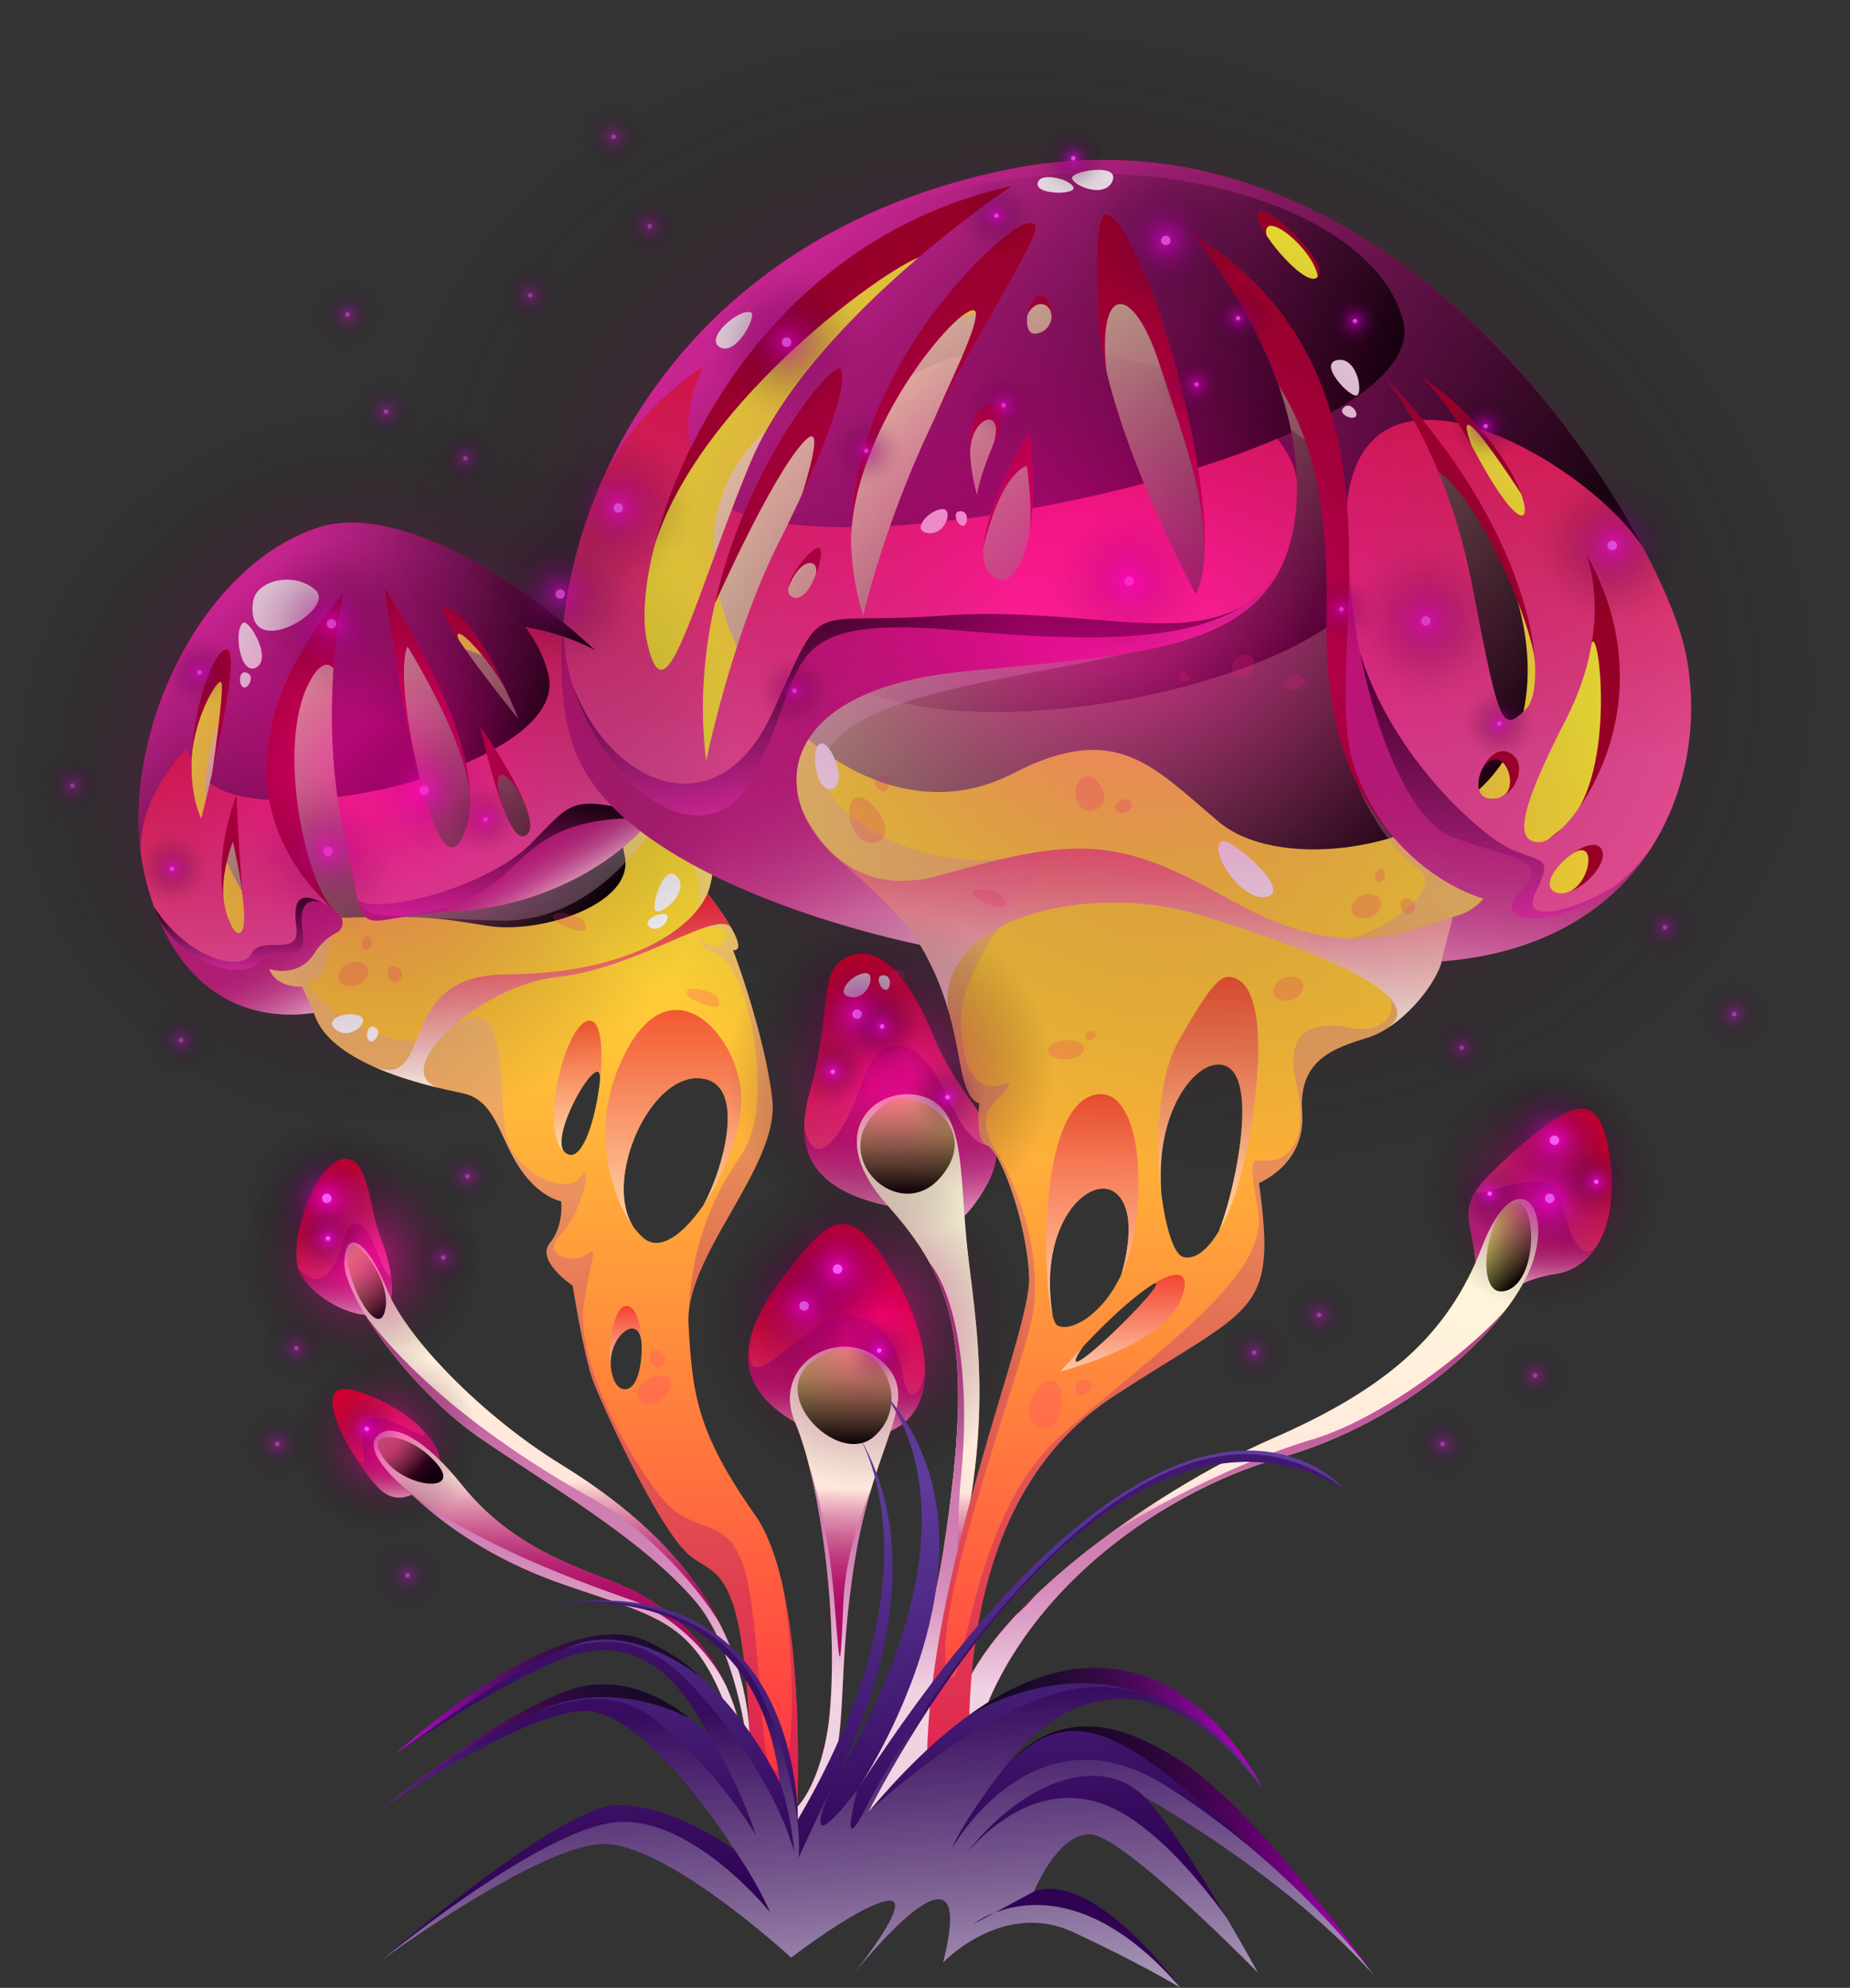 <svg xmlns="http://www.w3.org/2000/svg" xmlns:xlink="http://www.w3.org/1999/xlink" viewBox="0 0 1341.173 1440.848"><rect x="0" y="0" width="1341.173" height="1440.848" fill="#333333" stroke="none"/><defs><style>.cls-1{isolation:isolate;}.cls-2{fill:url(#Áåçûìÿííûé_ãðàäèåíò_1062);}.cls-3{fill:url(#Áåçûìÿííûé_ãðàäèåíò_1062-2);}.cls-4{fill:url(#Áåçûìÿííûé_ãðàäèåíò_1062-3);}.cls-5{fill:url(#Áåçûìÿííûé_ãðàäèåíò_1062-4);}.cls-6{fill:url(#Áåçûìÿííûé_ãðàäèåíò_1062-5);}.cls-10,.cls-11,.cls-28,.cls-29,.cls-33,.cls-34,.cls-35,.cls-36,.cls-37,.cls-38,.cls-39,.cls-40,.cls-7,.cls-8,.cls-9{opacity:0.56;}.cls-10,.cls-11,.cls-13,.cls-14,.cls-18,.cls-23,.cls-24,.cls-28,.cls-29,.cls-30,.cls-31,.cls-33,.cls-34,.cls-35,.cls-36,.cls-37,.cls-38,.cls-39,.cls-40,.cls-47,.cls-50,.cls-7,.cls-8,.cls-9{mix-blend-mode:multiply;}.cls-7{fill:url(#Áåçûìÿííûé_ãðàäèåíò_340);}.cls-8{fill:url(#Áåçûìÿííûé_ãðàäèåíò_340-2);}.cls-9{fill:url(#Áåçûìÿííûé_ãðàäèåíò_340-3);}.cls-10{fill:url(#Áåçûìÿííûé_ãðàäèåíò_340-4);}.cls-11{fill:url(#Áåçûìÿííûé_ãðàäèåíò_340-5);}.cls-12{fill:url(#Áåçûìÿííûé_ãðàäèåíò_200);}.cls-13,.cls-14{opacity:0.82;}.cls-13{fill:url(#Áåçûìÿííûé_ãðàäèåíò_376);}.cls-14{fill:url(#Áåçûìÿííûé_ãðàäèåíò_379);}.cls-15{fill:url(#Áåçûìÿííûé_ãðàäèåíò_196);}.cls-100,.cls-101,.cls-102,.cls-103,.cls-104,.cls-105,.cls-106,.cls-107,.cls-108,.cls-109,.cls-110,.cls-111,.cls-112,.cls-113,.cls-114,.cls-115,.cls-116,.cls-117,.cls-118,.cls-119,.cls-120,.cls-121,.cls-122,.cls-123,.cls-124,.cls-125,.cls-16,.cls-17,.cls-20,.cls-21,.cls-26,.cls-27,.cls-41,.cls-42,.cls-43,.cls-44,.cls-45,.cls-46,.cls-51,.cls-52,.cls-53,.cls-54,.cls-55,.cls-56,.cls-57,.cls-58,.cls-59,.cls-60,.cls-61,.cls-62,.cls-63,.cls-64,.cls-65,.cls-66,.cls-67,.cls-68,.cls-69,.cls-70,.cls-71,.cls-72,.cls-73,.cls-74,.cls-75,.cls-76,.cls-77,.cls-78,.cls-79,.cls-80,.cls-81,.cls-82,.cls-83,.cls-84,.cls-85,.cls-86,.cls-87,.cls-88,.cls-89,.cls-90,.cls-91,.cls-92,.cls-93,.cls-94,.cls-95,.cls-97,.cls-98,.cls-99{mix-blend-mode:screen;}.cls-16{fill:url(#Áåçûìÿííûé_ãðàäèåíò_366);}.cls-17{fill:url(#Áåçûìÿííûé_ãðàäèåíò_366-2);}.cls-18,.cls-23,.cls-24{opacity:0.33;}.cls-18{fill:url(#Áåçûìÿííûé_ãðàäèåíò_347);}.cls-19{fill:url(#Áåçûìÿííûé_ãðàäèåíò_196-2);}.cls-20{fill:url(#Áåçûìÿííûé_ãðàäèåíò_366-3);}.cls-21{fill:url(#Áåçûìÿííûé_ãðàäèåíò_366-4);}.cls-22{fill:#a50024;}.cls-23{fill:url(#Áåçûìÿííûé_ãðàäèåíò_347-2);}.cls-24{fill:url(#Áåçûìÿííûé_ãðàäèåíò_347-3);}.cls-25{fill:url(#Áåçûìÿííûé_ãðàäèåíò_1062-6);}.cls-26{fill:url(#Áåçûìÿííûé_ãðàäèåíò_1055);}.cls-27{fill:url(#Áåçûìÿííûé_ãðàäèåíò_1055-2);}.cls-28{fill:url(#Áåçûìÿííûé_ãðàäèåíò_339);}.cls-29{fill:url(#Áåçûìÿííûé_ãðàäèåíò_339-2);}.cls-30{opacity:0.85;fill:url(#Áåçûìÿííûé_ãðàäèåíò_298);}.cls-31{opacity:0.83;fill:url(#Áåçûìÿííûé_ãðàäèåíò_298-2);}.cls-32{fill:url(#Áåçûìÿííûé_ãðàäèåíò_199);}.cls-33{fill:url(#Áåçûìÿííûé_ãðàäèåíò_340-6);}.cls-34{fill:url(#Áåçûìÿííûé_ãðàäèåíò_340-7);}.cls-35{fill:url(#Áåçûìÿííûé_ãðàäèåíò_298-3);}.cls-36{fill:url(#Áåçûìÿííûé_ãðàäèåíò_298-4);}.cls-37{fill:url(#Áåçûìÿííûé_ãðàäèåíò_298-5);}.cls-38{fill:url(#Áåçûìÿííûé_ãðàäèåíò_298-6);}.cls-39{fill:url(#Áåçûìÿííûé_ãðàäèåíò_298-7);}.cls-40{fill:url(#Áåçûìÿííûé_ãðàäèåíò_298-8);}.cls-41{fill:url(#Áåçûìÿííûé_ãðàäèåíò_1055-3);}.cls-42{fill:url(#Áåçûìÿííûé_ãðàäèåíò_1055-4);}.cls-43{fill:url(#Áåçûìÿííûé_ãðàäèåíò_1055-5);}.cls-44{fill:url(#Áåçûìÿííûé_ãðàäèåíò_1055-6);}.cls-45{fill:url(#Áåçûìÿííûé_ãðàäèåíò_1055-7);}.cls-46{fill:url(#Áåçûìÿííûé_ãðàäèåíò_1055-8);}.cls-47{fill:#ff3678;opacity:0.22;}.cls-48{fill:#fff;}.cls-49{fill:url(#Áåçûìÿííûé_ãðàäèåíò_674);}.cls-50{opacity:0.61;fill:url(#Áåçûìÿííûé_ãðàäèåíò_373);}.cls-51{fill:url(#Áåçûìÿííûé_ãðàäèåíò_380);}.cls-124,.cls-125,.cls-52,.cls-57,.cls-58,.cls-59,.cls-60{opacity:0.54;}.cls-52{fill:url(#radial-gradient);}.cls-53{fill:url(#Áåçûìÿííûé_ãðàäèåíò_380-2);}.cls-54{fill:url(#Áåçûìÿííûé_ãðàäèåíò_497);}.cls-55{fill:url(#Áåçûìÿííûé_ãðàäèåíò_497-2);}.cls-56{fill:url(#Áåçûìÿííûé_ãðàäèåíò_380-3);}.cls-57{fill:url(#radial-gradient-2);}.cls-58{fill:url(#radial-gradient-3);}.cls-59{fill:url(#radial-gradient-4);}.cls-60{fill:url(#radial-gradient-5);}.cls-100,.cls-101,.cls-102,.cls-103,.cls-104,.cls-105,.cls-106,.cls-107,.cls-108,.cls-109,.cls-110,.cls-111,.cls-112,.cls-113,.cls-114,.cls-115,.cls-116,.cls-117,.cls-118,.cls-119,.cls-120,.cls-121,.cls-122,.cls-123,.cls-61,.cls-62,.cls-63,.cls-64,.cls-65,.cls-66,.cls-67,.cls-68,.cls-69,.cls-70,.cls-71,.cls-72,.cls-73,.cls-74,.cls-75,.cls-76,.cls-77,.cls-78,.cls-79,.cls-80,.cls-81,.cls-82,.cls-83,.cls-84,.cls-85,.cls-86,.cls-87,.cls-88,.cls-89,.cls-90,.cls-91,.cls-92,.cls-93,.cls-94,.cls-95,.cls-97,.cls-98,.cls-99{opacity:0.68;}.cls-61{fill:url(#radial-gradient-6);}.cls-62{fill:url(#radial-gradient-7);}.cls-63{fill:url(#radial-gradient-8);}.cls-64{fill:url(#radial-gradient-9);}.cls-65{fill:url(#radial-gradient-10);}.cls-66{fill:url(#radial-gradient-11);}.cls-67{fill:url(#radial-gradient-12);}.cls-68{fill:url(#radial-gradient-13);}.cls-69{fill:url(#radial-gradient-14);}.cls-70{fill:url(#radial-gradient-15);}.cls-71{fill:url(#radial-gradient-16);}.cls-72{fill:url(#radial-gradient-17);}.cls-73{fill:url(#radial-gradient-18);}.cls-74{fill:url(#radial-gradient-19);}.cls-75{fill:url(#radial-gradient-20);}.cls-76{fill:url(#radial-gradient-21);}.cls-77{fill:url(#radial-gradient-22);}.cls-78{fill:url(#radial-gradient-23);}.cls-79{fill:url(#radial-gradient-24);}.cls-80{fill:url(#radial-gradient-25);}.cls-81{fill:url(#radial-gradient-26);}.cls-82{fill:url(#radial-gradient-27);}.cls-83{fill:url(#radial-gradient-28);}.cls-84{fill:url(#radial-gradient-29);}.cls-85{fill:url(#radial-gradient-30);}.cls-86{fill:url(#radial-gradient-31);}.cls-87{fill:url(#radial-gradient-32);}.cls-88{fill:url(#radial-gradient-33);}.cls-89{fill:url(#radial-gradient-34);}.cls-90{fill:url(#radial-gradient-35);}.cls-91{fill:url(#radial-gradient-36);}.cls-92{fill:url(#radial-gradient-37);}.cls-93{fill:url(#radial-gradient-38);}.cls-94{fill:url(#radial-gradient-39);}.cls-95{fill:url(#radial-gradient-40);}.cls-96{opacity:0.51;}.cls-97{fill:url(#radial-gradient-41);}.cls-98{fill:url(#radial-gradient-42);}.cls-99{fill:url(#radial-gradient-43);}.cls-100{fill:url(#radial-gradient-44);}.cls-101{fill:url(#radial-gradient-45);}.cls-102{fill:url(#radial-gradient-46);}.cls-103{fill:url(#radial-gradient-47);}.cls-104{fill:url(#radial-gradient-48);}.cls-105{fill:url(#radial-gradient-49);}.cls-106{fill:url(#radial-gradient-50);}.cls-107{fill:url(#radial-gradient-51);}.cls-108{fill:url(#radial-gradient-52);}.cls-109{fill:url(#radial-gradient-53);}.cls-110{fill:url(#radial-gradient-54);}.cls-111{fill:url(#radial-gradient-55);}.cls-112{fill:url(#radial-gradient-56);}.cls-113{fill:url(#radial-gradient-57);}.cls-114{fill:url(#radial-gradient-58);}.cls-115{fill:url(#radial-gradient-59);}.cls-116{fill:url(#radial-gradient-60);}.cls-117{fill:url(#radial-gradient-61);}.cls-118{fill:url(#radial-gradient-62);}.cls-119{fill:url(#radial-gradient-63);}.cls-120{fill:url(#Áåçûìÿííûé_ãðàäèåíò_384);}.cls-121{fill:url(#Áåçûìÿííûé_ãðàäèåíò_384-2);}.cls-122{fill:url(#Áåçûìÿííûé_ãðàäèåíò_383);}.cls-123{fill:url(#Áåçûìÿííûé_ãðàäèåíò_383-2);}.cls-124{fill:url(#radial-gradient-64);}.cls-125{fill:url(#radial-gradient-65);}</style><linearGradient id="Áåçûìÿííûé_ãðàäèåíò_1062" x1="604.958" y1="720.321" x2="665.442" y2="858.642" gradientUnits="userSpaceOnUse"><stop offset="0" stop-color="#ea002d"/><stop offset="0.673" stop-color="#ee3a79"/><stop offset="1" stop-color="#ef5299"/></linearGradient><linearGradient id="Áåçûìÿííûé_ãðàäèåíò_1062-2" x1="226.225" y1="872.598" x2="278.611" y2="924.985" xlink:href="#Áåçûìÿííûé_ãðàäèåíò_1062"/><linearGradient id="Áåçûìÿííûé_ãðàäèåíò_1062-3" x1="249.414" y1="1016.373" x2="324.201" y2="1091.161" xlink:href="#Áåçûìÿííûé_ãðàäèåíò_1062"/><linearGradient id="Áåçûìÿííûé_ãðàäèåíò_1062-4" x1="607.256" y1="945.151" x2="605.28" y2="1056.189" xlink:href="#Áåçûìÿííûé_ãðàäèåíò_1062"/><linearGradient id="Áåçûìÿííûé_ãðàäèåíò_1062-5" x1="1162.774" y1="834.041" x2="1090.447" y2="906.368" xlink:href="#Áåçûìÿííûé_ãðàäèåíò_1062"/><linearGradient id="Áåçûìÿííûé_ãðàäèåíò_340" x1="250.213" y1="953.146" x2="250.213" y2="886.548" gradientUnits="userSpaceOnUse"><stop offset="0" stop-color="#fff"/><stop offset="0.044" stop-color="#efd6e8"/><stop offset="0.112" stop-color="#d99ec8"/><stop offset="0.181" stop-color="#c76eac"/><stop offset="0.248" stop-color="#b74695"/><stop offset="0.314" stop-color="#ab2884"/><stop offset="0.378" stop-color="#a31277"/><stop offset="0.44" stop-color="#9e0470"/><stop offset="0.496" stop-color="#9c006d"/></linearGradient><linearGradient id="Áåçûìÿííûé_ãðàäèåíò_340-2" x1="287.19" y1="1085.477" x2="287.19" y2="1027.528" xlink:href="#Áåçûìÿííûé_ãðàäèåíò_340"/><linearGradient id="Áåçûìÿííûé_ãðàäèåíò_340-3" x1="606.498" y1="1043.593" x2="606.498" y2="954.068" xlink:href="#Áåçûìÿííûé_ãðàäèåíò_340"/><linearGradient id="Áåçûìÿííûé_ãðàäèåíò_340-4" x1="1110.966" y1="933.608" x2="1110.966" y2="856.569" xlink:href="#Áåçûìÿííûé_ãðàäèåíò_340"/><linearGradient id="Áåçûìÿííûé_ãðàäèåíò_340-5" x1="652.567" y1="886.245" x2="652.567" y2="757.568" xlink:href="#Áåçûìÿííûé_ãðàäèåíò_340"/><linearGradient id="Áåçûìÿííûé_ãðàäèåíò_200" x1="685.495" y1="805.265" x2="672.397" y2="1223.377" gradientUnits="userSpaceOnUse"><stop offset="0" stop-color="#ff3"/><stop offset="0.172" stop-color="#ffdf36"/><stop offset="0.55" stop-color="#ff8d3c"/><stop offset="1" stop-color="#ff2445"/></linearGradient><linearGradient id="Áåçûìÿííûé_ãðàäèåíò_376" x1="685.495" y1="805.265" x2="672.397" y2="1223.377" gradientUnits="userSpaceOnUse"><stop offset="0.66" stop-color="#fff"/><stop offset="0.678" stop-color="#efd6e8"/><stop offset="0.707" stop-color="#d99ec8"/><stop offset="0.736" stop-color="#c76eac"/><stop offset="0.764" stop-color="#b74695"/><stop offset="0.792" stop-color="#ab2884"/><stop offset="0.819" stop-color="#a31277"/><stop offset="0.845" stop-color="#9e0470"/><stop offset="0.869" stop-color="#9c006d"/></linearGradient><linearGradient id="Áåçûìÿííûé_ãðàäèåíò_379" x1="684.209" y1="805.225" x2="671.11" y2="1223.337" gradientUnits="userSpaceOnUse"><stop offset="0.131" stop-color="#9c006d"/><stop offset="0.23" stop-color="#9e0470"/><stop offset="0.338" stop-color="#a31277"/><stop offset="0.45" stop-color="#ab2884"/><stop offset="0.565" stop-color="#b74695"/><stop offset="0.683" stop-color="#c76eac"/><stop offset="0.803" stop-color="#d99ec8"/><stop offset="0.922" stop-color="#efd6e8"/><stop offset="1" stop-color="#fff"/></linearGradient><linearGradient id="Áåçûìÿííûé_ãðàäèåíò_196" x1="810.586" y1="1351.612" x2="810.586" y2="512.305" gradientUnits="userSpaceOnUse"><stop offset="0" stop-color="#ff2445"/><stop offset="0.45" stop-color="#ff8d3c"/><stop offset="0.828" stop-color="#ffdf36"/><stop offset="1" stop-color="#ff3"/></linearGradient><linearGradient id="Áåçûìÿííûé_ãðàäèåíò_366" x1="623.729" y1="243.537" x2="1012.437" y2="632.244" gradientUnits="userSpaceOnUse"><stop offset="0" stop-color="#ffffbd"/><stop offset="1"/></linearGradient><linearGradient id="Áåçûìÿííûé_ãðàäèåíò_366-2" x1="650.21" y1="279.712" x2="895.269" y2="524.77" xlink:href="#Áåçûìÿííûé_ãðàäèåíò_366"/><linearGradient id="Áåçûìÿííûé_ãðàäèåíò_347" x1="795.641" y1="1351.612" x2="795.641" y2="440.351" gradientUnits="userSpaceOnUse"><stop offset="0.061" stop-color="#9c006d"/><stop offset="0.168" stop-color="#9e0470"/><stop offset="0.284" stop-color="#a31277"/><stop offset="0.406" stop-color="#ab2884"/><stop offset="0.53" stop-color="#b74695"/><stop offset="0.658" stop-color="#c76eac"/><stop offset="0.787" stop-color="#d99ec8"/><stop offset="0.916" stop-color="#efd6e8"/><stop offset="1" stop-color="#fff"/></linearGradient><linearGradient id="Áåçûìÿííûé_ãðàäèåíò_196-2" x1="349.969" y1="1346.809" x2="349.969" y2="508.369" xlink:href="#Áåçûìÿííûé_ãðàäèåíò_196"/><linearGradient id="Áåçûìÿííûé_ãðàäèåíò_366-3" x1="229.08" y1="503.69" x2="332.818" y2="607.428" xlink:href="#Áåçûìÿííûé_ãðàäèåíò_366"/><linearGradient id="Áåçûìÿííûé_ãðàäèåíò_366-4" x1="188.275" y1="479.402" x2="399.453" y2="690.58" xlink:href="#Áåçûìÿííûé_ãðàäèåíò_366"/><linearGradient id="Áåçûìÿííûé_ãðàäèåíò_347-2" x1="375.189" y1="1283.263" x2="375.189" y2="604.686" xlink:href="#Áåçûìÿííûé_ãðàäèåíò_347"/><linearGradient id="Áåçûìÿííûé_ãðàäèåíò_347-3" x1="416.686" y1="1095.675" x2="416.686" y2="598.261" xlink:href="#Áåçûìÿííûé_ãðàäèåíò_347"/><linearGradient id="Áåçûìÿííûé_ãðàäèåíò_1062-6" x1="220.96" y1="421.077" x2="314.708" y2="635.467" xlink:href="#Áåçûìÿííûé_ãðàäèåíò_1062"/><linearGradient id="Áåçûìÿííûé_ãðàäèåíò_1055" x1="363.335" y1="663.888" x2="363.335" y2="582.578" gradientUnits="userSpaceOnUse"><stop offset="0" stop-color="#e52ea8"/><stop offset="1"/></linearGradient><linearGradient id="Áåçûìÿííûé_ãðàäèåíò_1055-2" x1="173.713" y1="702.865" x2="173.713" y2="650.63" xlink:href="#Áåçûìÿííûé_ãðàäèåíò_1055"/><linearGradient id="Áåçûìÿííûé_ãðàäèåíò_339" x1="364.956" y1="584.073" x2="400.966" y2="646.444" gradientUnits="userSpaceOnUse"><stop offset="0.504" stop-color="#9c006d"/><stop offset="0.56" stop-color="#9e0470"/><stop offset="0.622" stop-color="#a31277"/><stop offset="0.686" stop-color="#ab2884"/><stop offset="0.752" stop-color="#b74695"/><stop offset="0.819" stop-color="#c76eac"/><stop offset="0.888" stop-color="#d99ec8"/><stop offset="0.956" stop-color="#efd6e8"/><stop offset="1" stop-color="#fff"/></linearGradient><linearGradient id="Áåçûìÿííûé_ãðàäèåíò_339-2" x1="165.708" y1="639.793" x2="222.022" y2="737.332" xlink:href="#Áåçûìÿííûé_ãðàäèåíò_339"/><linearGradient id="Áåçûìÿííûé_ãðàäèåíò_298" x1="399.485" y1="788.503" x2="399.485" y2="647.544" gradientUnits="userSpaceOnUse"><stop offset="0" stop-color="#fff"/><stop offset="1" stop-color="#ea0029"/></linearGradient><linearGradient id="Áåçûìÿííûé_ãðàäèåíò_298-2" x1="809.203" y1="745.035" x2="809.203" y2="544.478" xlink:href="#Áåçûìÿííûé_ãðàäèåíò_298"/><linearGradient id="Áåçûìÿííûé_ãðàäèåíò_199" x1="816.426" y1="550.046" x2="816.426" y2="145.021" gradientUnits="userSpaceOnUse"><stop offset="0" stop-color="#ef5299"/><stop offset="0.457" stop-color="#ed2b66"/><stop offset="1" stop-color="#ea002d"/></linearGradient><linearGradient id="Áåçûìÿííûé_ãðàäèåíò_340-6" x1="758.752" y1="631.843" x2="593.274" y2="345.227" xlink:href="#Áåçûìÿííûé_ãðàäèåíò_340"/><linearGradient id="Áåçûìÿííûé_ãðàäèåíò_340-7" x1="1049.38" y1="730.346" x2="1101.534" y2="427.843" xlink:href="#Áåçûìÿííûé_ãðàäèåíò_340"/><linearGradient id="Áåçûìÿííûé_ãðàäèåíò_298-3" x1="418.754" y1="835.407" x2="418.754" y2="739.801" xlink:href="#Áåçûìÿííûé_ãðàäèåíò_298"/><linearGradient id="Áåçûìÿííûé_ãðàäèåíò_298-4" x1="488.137" y1="889.257" x2="488.137" y2="732.028" xlink:href="#Áåçûìÿííûé_ãðàäèåíò_298"/><linearGradient id="Áåçûìÿííûé_ãðàäèåíò_298-5" x1="453.709" y1="992.956" x2="453.709" y2="946.551" xlink:href="#Áåçûìÿííûé_ãðàäèåíò_298"/><linearGradient id="Áåçûìÿííûé_ãðàäèåíò_298-6" x1="791.939" y1="954.025" x2="791.939" y2="793.046" xlink:href="#Áåçûìÿííûé_ãðàäèåíò_298"/><linearGradient id="Áåçûìÿííûé_ãðàäèåíò_298-7" x1="876.02" y1="892.162" x2="876.02" y2="708.096" xlink:href="#Áåçûìÿííûé_ãðàäèåíò_298"/><linearGradient id="Áåçûìÿííûé_ãðàäèåíò_298-8" x1="813.87" y1="993.992" x2="813.87" y2="923.974" xlink:href="#Áåçûìÿííûé_ãðàäèåíò_298"/><linearGradient id="Áåçûìÿííûé_ãðàäèåíò_1055-3" x1="1079.981" y1="665.789" x2="1079.981" y2="473.291" xlink:href="#Áåçûìÿííûé_ãðàäèåíò_1055"/><linearGradient id="Áåçûìÿííûé_ãðàäèåíò_1055-4" x1="660.38" y1="590.903" x2="660.38" y2="435.928" xlink:href="#Áåçûìÿííûé_ãðàäèåíò_1055"/><linearGradient id="Áåçûìÿííûé_ãðàäèåíò_1055-5" x1="156.364" y1="435.158" x2="311.752" y2="590.546" xlink:href="#Áåçûìÿííûé_ãðàäèåíò_1055"/><linearGradient id="Áåçûìÿííûé_ãðàäèåíò_1055-6" x1="607.072" y1="141.627" x2="1026.86" y2="561.415" xlink:href="#Áåçûìÿííûé_ãðàäèåíò_1055"/><linearGradient id="Áåçûìÿííûé_ãðàäèåíò_1055-7" x1="177.563" y1="420.855" x2="332.599" y2="575.89" xlink:href="#Áåçûìÿííûé_ãðàäèåíò_1055"/><linearGradient id="Áåçûìÿííûé_ãðàäèåíò_1055-8" x1="622.507" y1="141.166" x2="877.778" y2="396.437" xlink:href="#Áåçûìÿííûé_ãðàäèåíò_1055"/><linearGradient id="Áåçûìÿííûé_ãðàäèåíò_674" x1="584.019" y1="1613.943" x2="584.019" y2="1209.785" gradientTransform="matrix(0.998, -0.064, 0.064, 0.998, -47.599, -117.147)" gradientUnits="userSpaceOnUse"><stop offset="0.226" stop-color="#2f0253"/><stop offset="1" stop-color="#6241a3"/></linearGradient><linearGradient id="Áåçûìÿííûé_ãðàäèåíò_373" x1="584.019" y1="1613.943" x2="584.019" y2="1391.804" gradientTransform="matrix(0.998, -0.064, 0.064, 0.998, -47.599, -117.147)" gradientUnits="userSpaceOnUse"><stop offset="0" stop-color="#fff"/><stop offset="1" stop-color="#2f0253"/></linearGradient><linearGradient id="Áåçûìÿííûé_ãðàäèåíò_380" x1="269.499" y1="1031.261" x2="303.734" y2="1065.495" gradientUnits="userSpaceOnUse"><stop offset="0" stop-color="#ff7"/><stop offset="1"/></linearGradient><radialGradient id="radial-gradient" cx="1282.248" cy="1249.858" r="97.748" gradientTransform="translate(-608.033 179.316) scale(0.692)" gradientUnits="userSpaceOnUse"><stop offset="0.128" stop-color="#ff00a1"/><stop offset="0.514" stop-color="#880056" stop-opacity="0.534"/><stop offset="0.85" stop-color="#260018" stop-opacity="0.151"/><stop offset="1" stop-opacity="0"/></radialGradient><linearGradient id="Áåçûìÿííûé_ãðàäèåíò_380-2" x1="246.99" y1="910.987" x2="283.877" y2="947.874" xlink:href="#Áåçûìÿííûé_ãðàäèåíò_380"/><linearGradient id="Áåçûìÿííûé_ãðàäèåíò_497" x1="612.249" y1="1046.671" x2="612.249" y2="977.724" gradientUnits="userSpaceOnUse"><stop offset="0"/><stop offset="1" stop-color="#ff7"/></linearGradient><linearGradient id="Áåçûìÿííûé_ãðàäèåíò_497-2" x1="657.945" y1="865.186" x2="657.945" y2="795.923" xlink:href="#Áåçûìÿííûé_ãðàäèåíò_497"/><linearGradient id="Áåçûìÿííûé_ãðàäèåíò_380-3" x1="1078.106" y1="888.735" x2="1109.774" y2="920.403" xlink:href="#Áåçûìÿííûé_ãðàäèåíò_380"/><radialGradient id="radial-gradient-2" cx="1256.709" cy="1059.098" r="126.414" xlink:href="#radial-gradient"/><radialGradient id="radial-gradient-3" cx="2493.994" cy="986.571" r="126.414" xlink:href="#radial-gradient"/><radialGradient id="radial-gradient-4" cx="1782.792" cy="1126.918" r="171.368" gradientTransform="translate(304.068 -464.164) rotate(45) scale(0.692)" xlink:href="#radial-gradient"/><radialGradient id="radial-gradient-5" cx="1811.599" cy="866.303" r="171.368" gradientTransform="translate(182.471 -531.034) rotate(45) scale(0.692)" xlink:href="#radial-gradient"/><radialGradient id="radial-gradient-6" cx="1033.706" cy="450.053" r="67.169" gradientTransform="translate(621.001 -599.123) rotate(45)" gradientUnits="userSpaceOnUse"><stop offset="0" stop-color="#f0f"/><stop offset="0.11" stop-color="#c600c6" stop-opacity="0.777"/><stop offset="0.225" stop-color="#920092" stop-opacity="0.573"/><stop offset="0.343" stop-color="#650065" stop-opacity="0.397"/><stop offset="0.459" stop-color="#410041" stop-opacity="0.254"/><stop offset="0.576" stop-color="#240024" stop-opacity="0.143"/><stop offset="0.692" stop-color="#100010" stop-opacity="0.063"/><stop offset="0.808" stop-color="#040004" stop-opacity="0.016"/><stop offset="0.923" stop-opacity="0"/></radialGradient><radialGradient id="radial-gradient-7" cx="307.484" cy="572.812" r="67.169" gradientTransform="translate(823.645 177.544) rotate(80.783)" xlink:href="#radial-gradient-6"/><radialGradient id="radial-gradient-8" cx="237.772" cy="617.141" r="67.169" gradientTransform="translate(506.026 12.626) rotate(45)" xlink:href="#radial-gradient-6"/><radialGradient id="radial-gradient-9" cx="240.315" cy="452.134" r="67.169" gradientTransform="translate(390.093 -37.501) rotate(45)" xlink:href="#radial-gradient-6"/><radialGradient id="radial-gradient-10" cx="406.129" cy="430.609" r="67.169" gradientTransform="translate(423.439 -161.054) rotate(45)" xlink:href="#radial-gradient-6"/><radialGradient id="radial-gradient-11" cx="448.239" cy="368.174" r="67.169" gradientTransform="translate(391.625 -209.117) rotate(45)" xlink:href="#radial-gradient-6"/><radialGradient id="radial-gradient-12" cx="621.373" cy="735.125" r="67.169" gradientTransform="translate(1247.473 4.022) rotate(80.783)" xlink:href="#radial-gradient-6"/><radialGradient id="radial-gradient-13" cx="845.183" cy="174.312" r="67.169" gradientTransform="translate(370.806 -546.58) rotate(45)" xlink:href="#radial-gradient-6"/><radialGradient id="radial-gradient-14" cx="570.235" cy="248.013" r="67.169" gradientTransform="translate(342.39 -330.576) rotate(45)" xlink:href="#radial-gradient-6"/><radialGradient id="radial-gradient-15" cx="1168.841" cy="395.361" r="67.169" gradientTransform="translate(1285.081 -833.048) rotate(76.717)" xlink:href="#radial-gradient-6"/><radialGradient id="radial-gradient-16" cx="818.569" cy="421.238" r="67.169" gradientTransform="translate(1040.47 -472.215) rotate(76.717)" xlink:href="#radial-gradient-6"/><radialGradient id="radial-gradient-17" cx="582.988" cy="946.552" r="67.169" gradientTransform="matrix(1, 0, 0, 1, 0, 0)" xlink:href="#radial-gradient-6"/><radialGradient id="radial-gradient-18" cx="607.164" cy="919.847" r="67.169" gradientTransform="translate(1362.907 117.587) rotate(76.717)" xlink:href="#radial-gradient-6"/><radialGradient id="radial-gradient-19" cx="1123.502" cy="868.589" r="67.169" gradientTransform="translate(943.251 -540.032) rotate(45)" xlink:href="#radial-gradient-6"/><radialGradient id="radial-gradient-20" cx="1126.896" cy="826.504" r="67.169" gradientTransform="translate(914.487 -554.758) rotate(45)" xlink:href="#radial-gradient-6"/><radialGradient id="radial-gradient-21" cx="236.921" cy="868.589" r="67.169" gradientTransform="translate(1056.344 495.595) rotate(80.783)" xlink:href="#radial-gradient-6"/><radialGradient id="radial-gradient-22" cx="897.542" cy="230.591" r="31.249" gradientTransform="translate(425.937 -567.12) rotate(45)" xlink:href="#radial-gradient-6"/><radialGradient id="radial-gradient-23" cx="867.477" cy="278.654" r="31.249" gradientTransform="matrix(1, 0, 0, 1, 0, 0)" xlink:href="#radial-gradient-6"/><radialGradient id="radial-gradient-24" cx="727.564" cy="293.734" r="31.249" gradientTransform="matrix(1, 0, 0, 1, 0, 0)" xlink:href="#radial-gradient-6"/><radialGradient id="radial-gradient-25" cx="351.9" cy="593.996" r="31.249" gradientTransform="translate(881.858 151.492) rotate(80.783)" xlink:href="#radial-gradient-6"/><radialGradient id="radial-gradient-26" cx="637.404" cy="978.866" r="31.249" gradientTransform="translate(423.115 -169.412) rotate(22.5)" xlink:href="#radial-gradient-6"/><radialGradient id="radial-gradient-27" cx="603.77" cy="776.786" r="31.249" gradientTransform="matrix(1, 0, 0, 1, 0, 0)" xlink:href="#radial-gradient-6"/><radialGradient id="radial-gradient-28" cx="639.463" cy="743.954" r="31.249" gradientTransform="translate(1216.597 -49.329) rotate(76.717)" xlink:href="#radial-gradient-6"/><radialGradient id="radial-gradient-29" cx="686.942" cy="795.294" r="31.249" gradientTransform="translate(1303.135 -55.992) rotate(76.717)" xlink:href="#radial-gradient-6"/><radialGradient id="radial-gradient-30" cx="1079.981" cy="865.195" r="31.249" gradientTransform="translate(1673.902 -384.677) rotate(76.717)" xlink:href="#radial-gradient-6"/><radialGradient id="radial-gradient-31" cx="1157.188" cy="856.569" r="31.249" gradientTransform="matrix(1, 0, 0, 1, 0, 0)" xlink:href="#radial-gradient-6"/><radialGradient id="radial-gradient-32" cx="237.772" cy="897.645" r="31.249" gradientTransform="matrix(0.16, 0.987, -0.987, 0.16, 1085.74, 519.156)" xlink:href="#radial-gradient-6"/><radialGradient id="radial-gradient-33" cx="265.892" cy="1035.715" r="31.249" gradientTransform="matrix(1, 0, 0, 1, 0, 0)" xlink:href="#radial-gradient-6"/><radialGradient id="radial-gradient-34" cx="124.78" cy="629.702" r="31.249" gradientTransform="matrix(1, 0, 0, 1, 0, 0)" xlink:href="#radial-gradient-6"/><radialGradient id="radial-gradient-35" cx="627.981" cy="326.746" r="31.249" gradientTransform="translate(849.916 -345.465) rotate(80.783)" xlink:href="#radial-gradient-6"/><radialGradient id="radial-gradient-36" cx="722.309" cy="156.316" r="31.249" gradientTransform="translate(708.491 -582.585) rotate(76.717)" xlink:href="#radial-gradient-6"/><radialGradient id="radial-gradient-37" cx="144.705" cy="487.38" r="31.249" gradientTransform="matrix(1, 0, 0, 1, 0, 0)" xlink:href="#radial-gradient-6"/><radialGradient id="radial-gradient-38" cx="778.07" cy="114.699" r="31.249" gradientTransform="translate(103.121 -289.024) rotate(22.5)" xlink:href="#radial-gradient-6"/><radialGradient id="radial-gradient-39" cx="575.915" cy="500.696" r="31.249" gradientTransform="matrix(1, 0, 0, 1, 0, 0)" xlink:href="#radial-gradient-6"/><radialGradient id="radial-gradient-40" cx="972.444" cy="441.505" r="31.249" gradientTransform="matrix(1, 0, 0, 1, 0, 0)" xlink:href="#radial-gradient-6"/><radialGradient id="radial-gradient-41" cx="1257.264" cy="735.125" r="31.249" gradientTransform="matrix(1, 0, 0, 1, 0, 0)" xlink:href="#radial-gradient-6"/><radialGradient id="radial-gradient-42" cx="1206.941" cy="672.134" r="31.249" gradientTransform="translate(828.776 -656.572) rotate(45)" xlink:href="#radial-gradient-6"/><radialGradient id="radial-gradient-43" cx="1059.727" cy="759.336" r="31.249" gradientTransform="matrix(0.16, 0.987, -0.987, 0.16, 1639.509, -408.34)" xlink:href="#radial-gradient-6"/><radialGradient id="radial-gradient-44" cx="909.245" cy="980.445" r="31.249" gradientTransform="translate(959.591 -355.768) rotate(45)" xlink:href="#radial-gradient-6"/><radialGradient id="radial-gradient-45" cx="956.356" cy="953.146" r="31.249" gradientTransform="matrix(1, 0, 0, 1, 0, 0)" xlink:href="#radial-gradient-6"/><radialGradient id="radial-gradient-46" cx="1045.801" cy="1046.671" r="31.249" gradientTransform="matrix(1, 0, 0, 1, 0, 0)" xlink:href="#radial-gradient-6"/><radialGradient id="radial-gradient-47" cx="1112.952" cy="996.964" r="31.249" gradientTransform="matrix(1, 0, 0, 1, 0, 0)" xlink:href="#radial-gradient-6"/><radialGradient id="radial-gradient-48" cx="295.395" cy="1141.844" r="31.249" gradientTransform="matrix(1, 0, 0, 1, 0, 0)" xlink:href="#radial-gradient-6"/><radialGradient id="radial-gradient-49" cx="201.001" cy="1046.671" r="31.249" gradientTransform="matrix(1, 0, 0, 1, 0, 0)" xlink:href="#radial-gradient-6"/><radialGradient id="radial-gradient-50" cx="214.854" cy="977.287" r="31.249" gradientTransform="matrix(1, 0, 0, 1, 0, 0)" xlink:href="#radial-gradient-6"/><radialGradient id="radial-gradient-51" cx="321.396" cy="911.478" r="31.249" gradientTransform="matrix(1, 0, 0, 1, 0, 0)" xlink:href="#radial-gradient-6"/><radialGradient id="radial-gradient-52" cx="338.96" cy="852.678" r="31.249" gradientTransform="translate(1090.951 326.88) rotate(76.717)" xlink:href="#radial-gradient-6"/><radialGradient id="radial-gradient-53" cx="131.207" cy="753.956" r="31.249" gradientTransform="matrix(1, 0, 0, 1, 0, 0)" xlink:href="#radial-gradient-6"/><radialGradient id="radial-gradient-54" cx="52.423" cy="569.417" r="31.249" gradientTransform="matrix(1, 0, 0, 1, 0, 0)" xlink:href="#radial-gradient-6"/><radialGradient id="radial-gradient-55" cx="384.358" cy="214.072" r="31.249" gradientTransform="matrix(0.16, 0.987, -0.987, 0.16, 534.099, -199.614)" xlink:href="#radial-gradient-6"/><radialGradient id="radial-gradient-56" cx="279.838" cy="298.389" r="31.249" gradientTransform="translate(505.951 -42.519) rotate(76.717)" xlink:href="#radial-gradient-6"/><radialGradient id="radial-gradient-57" cx="337.381" cy="332.255" r="31.249" gradientTransform="translate(152.83 -103.819) rotate(22.5)" xlink:href="#radial-gradient-6"/><radialGradient id="radial-gradient-58" cx="251.965" cy="228" r="31.249" gradientTransform="translate(415.976 -69.609) rotate(76.717)" xlink:href="#radial-gradient-6"/><radialGradient id="radial-gradient-59" cx="444.845" cy="99.186" r="31.249" gradientTransform="matrix(1, 0, 0, 1, 0, 0)" xlink:href="#radial-gradient-6"/><radialGradient id="radial-gradient-60" cx="470.963" cy="163.978" r="31.249" gradientTransform="matrix(1, 0, 0, 1, 0, 0)" xlink:href="#radial-gradient-6"/><radialGradient id="radial-gradient-61" cx="1086.936" cy="524.542" r="31.249" gradientTransform="matrix(1, 0, 0, 1, 0, 0)" xlink:href="#radial-gradient-6"/><radialGradient id="radial-gradient-62" cx="982.294" cy="232.659" r="31.249" gradientTransform="translate(1054.604 -774.219) rotate(80.783)" xlink:href="#radial-gradient-6"/><radialGradient id="radial-gradient-63" cx="1077.051" cy="308.879" r="31.249" gradientTransform="matrix(1, 0, 0, 1, 0, 0)" xlink:href="#radial-gradient-6"/><linearGradient id="Áåçûìÿííûé_ãðàäèåíò_384" x1="661.452" y1="1424.289" x2="870.953" y2="1424.289" gradientTransform="matrix(0.998, -0.064, 0.064, 0.998, -47.599, -117.147)" gradientUnits="userSpaceOnUse"><stop offset="0.077"/><stop offset="0.192" stop-color="#040004"/><stop offset="0.308" stop-color="#100010"/><stop offset="0.424" stop-color="#240024"/><stop offset="0.541" stop-color="#410041"/><stop offset="0.657" stop-color="#650065"/><stop offset="0.775" stop-color="#920092"/><stop offset="0.89" stop-color="#c600c6"/><stop offset="1" stop-color="#f0f"/></linearGradient><linearGradient id="Áåçûìÿííûé_ãðàäèåíò_384-2" x1="687.221" y1="1515.516" x2="942.875" y2="1515.516" xlink:href="#Áåçûìÿííûé_ãðàäèåíò_384"/><linearGradient id="Áåçûìÿííûé_ãðàäèåíò_383" x1="245.069" y1="1368.607" x2="468.961" y2="1368.607" gradientTransform="matrix(0.998, -0.064, 0.064, 0.998, -47.599, -117.147)" gradientUnits="userSpaceOnUse"><stop offset="0" stop-color="#f0f"/><stop offset="0.11" stop-color="#c600c6"/><stop offset="0.225" stop-color="#920092"/><stop offset="0.343" stop-color="#650065"/><stop offset="0.459" stop-color="#410041"/><stop offset="0.576" stop-color="#240024"/><stop offset="0.692" stop-color="#100010"/><stop offset="0.808" stop-color="#040004"/><stop offset="0.923"/></linearGradient><linearGradient id="Áåçûìÿííûé_ãðàäèåíò_383-2" x1="231.455" y1="1406.383" x2="459.718" y2="1406.383" xlink:href="#Áåçûìÿííûé_ãðàäèåíò_383"/><radialGradient id="radial-gradient-64" cx="-44.134" cy="-277.636" r="379.256" gradientTransform="matrix(0, 1.41, -1.069, 0, 501.827, 495.168)" xlink:href="#radial-gradient"/><radialGradient id="radial-gradient-65" cx="1271.383" cy="543.833" r="379.238" xlink:href="#radial-gradient"/></defs><title>plant-5</title><g class="cls-1"><g id="Layer_2" data-name="Layer 2"><g id="plants"><g id="plant-5"><path class="cls-2" d="M655.849,876.337c-54.66-8.8-84.061-30.933-68.886-84.678s7.587-83.778,22.13-94.844,40.467-11.381,67.023,52.8,65.758,69.868,34.46,117.289-29.95-7.271-29.95-7.271Z"/><path class="cls-3" d="M249.7,840.029c17.823-1.063,17.717,34.776,25.937,56.274s14.226,49,0,55.325-45.841-7.9-57.539-27.821S228.505,841.294,249.7,840.029Z"/><path class="cls-4" d="M315.472,1068.918c13.91-16.124-16.44-47.738-55.958-60.384s-6.323,46.79,13.911,68.92S315.472,1068.918,315.472,1068.918Z"/><path class="cls-5" d="M586.724,1036.355c-55.641-26.872-54.693-62.913-20.549-108.438s49-59.751,80.617-6.006,32.879,102.43-3.162,116.025S586.724,1036.355,586.724,1036.355Z"/><path class="cls-6" d="M1070.11,920.33c-2.53-43.944-19.918-43.312,24.659-83.146s65.442-50.583,72.4,2.845-15.261,79.466-38.253,83.146-30.034,10.433-30.034,10.433Z"/><path class="cls-7" d="M275.638,951.628c8.658-3.848,9.8-15.552,7.533-28.962.583,5.441-3.165,2.294-9.746-14.982-7.588-19.917-18.5-32.247-25.109-6.8-6.386,24.563-19.154,34.229-32.073,18.475a20.026,20.026,0,0,0,1.856,4.451C229.8,943.724,261.411,957.951,275.638,951.628Z"/><path class="cls-8" d="M315.472,1068.918c7.673-8.894,1.837-22.495-11.534-35.032,16.39,19.6-22.008-10.955-35.6-5.751-13.617,5.215,5.072,49.291-12.852,24.722a165.623,165.623,0,0,0,17.937,24.6C293.658,1099.584,315.472,1068.918,315.472,1068.918Z"/><path class="cls-9" d="M586.724,1036.355s20.866,15.175,56.906,1.58c18.308-6.9,26.946-22.891,26.913-43.971-1.464,12.369-11.38,29.091-15.848,3.347-5.148-29.666-21.814-47.9-48.214-42.205-26.32,5.673-73.355,70.229-61.247,10.862C536.549,994.026,547.613,1017.466,586.724,1036.355Z"/><path class="cls-10" d="M1070.109,920.33l28.77,13.278s7.041-6.753,30.034-10.433c10.5-1.68,20.8-8.085,28.275-19.571-5.414,6.878-17.2,5.791-24.482-31.487-6.812-34.863-66.441,1.378-62.175-9.475C1058.768,880.012,1068.278,888.5,1070.109,920.33Z"/><path class="cls-11" d="M655.849,876.337l24.777-16.707s-1.349,54.693,29.95,7.271c11.077-16.784,13.214-28.322,10.315-39.094-5.331,6.221-19.243.82-33.949-32.513-21.34-48.37-50.267-47.9-61.648-11.855-11.341,35.914-34.451,70.4-42.221,33.386C582.841,852.627,610.677,869.062,655.849,876.337Z"/><path class="cls-12" d="M295.4,1080.3s-32.877-26.556-22.444-38.886,36,2.492,61.648,34.618c43.154,54.061,99.668,62.7,128.987,79.194,37.937,21.34,67.043,55.729,75.4,109.545s4.742-57.381-34.618-103.854-111.441-87.256-158.862-120.451S248.765,939.457,249.714,914.8s16.123-16.6,30.824,19.917,70.658,92.473,125.193,126.142,131.439,92.965,137.8,196.335,51.886,54.526,58.051-16.132-7.113-167.4-25.133-210.079,33.195-71.606,63.07-44.1-5.69,54.535-19.917,144.637-2.845,122.348-22.762,173.089,64.019-32.247,87.256-182.1,7.113-195.421-40.783-248.986-7.587-87.234,24.185-79.172,27.979,51.216,33.195,105.276,24.66,134.959-15.175,263.094c0,0,3.32,167.5,6.165,91.147s146.533-174.512,230.47-211.027,128.038-75.875,152.224-138.946,53.112-29.875,35.092,15.175-89.627,111.433-180.677,137.282S726.858,1161.914,702.4,1277.6s-136.853,87.552-136.853,87.552l-31.3-38.258s9.588-51.767-13.278-102.431-49.318-54.061-113.338-76.349S308.37,1092.666,295.4,1080.3Z"/><path class="cls-13" d="M295.4,1080.3s-32.877-26.556-22.444-38.886,36,2.492,61.648,34.618c43.154,54.061,99.668,62.7,128.987,79.194,37.937,21.34,67.043,55.729,75.4,109.545s4.742-57.381-34.618-103.854-111.441-87.256-158.862-120.451S248.765,939.457,249.714,914.8s16.123-16.6,30.824,19.917,70.658,92.473,125.193,126.142,131.439,92.965,137.8,196.335,51.886,54.526,58.051-16.132-7.113-167.4-25.133-210.079,33.195-71.606,63.07-44.1-5.69,54.535-19.917,144.637-2.845,122.348-22.762,173.089,64.019-32.247,87.256-182.1,7.113-195.421-40.783-248.986-7.587-87.234,24.185-79.172,27.979,51.216,33.195,105.276,24.66,134.959-15.175,263.094c0,0,3.32,167.5,6.165,91.147s146.533-174.512,230.47-211.027,128.038-75.875,152.224-138.946,53.112-29.875,35.092,15.175-89.627,111.433-180.677,137.282S726.858,1161.914,702.4,1277.6s-136.853,87.552-136.853,87.552l-31.3-38.258s9.588-51.767-13.278-102.431-49.318-54.061-113.338-76.349S308.37,1092.666,295.4,1080.3Z"/><path class="cls-14" d="M407.628,1148.112c64.02,22.288,90.472,25.685,113.338,76.349s13.278,102.431,13.278,102.431l31.3,38.258S677.932,1393.282,702.4,1277.6s135.348-195.4,226.4-221.251c73.445-20.852,134.193-68.069,164.415-109.2-20.567,25.716-87.636,80.155-142.6,96.443-43.872,13-109.276,43.4-156.192,75.625a509.272,509.272,0,0,0-43.74,37.136,122.628,122.628,0,0,1-13.9,14.04c-26.317,28.133-44.107,57.1-45.09,83.468-2.845,76.349-6.164-91.146-6.164-91.146,3.5-11.256,6.393-22.02,9.027-32.562a551.978,551.978,0,0,1,2.512-63.765c6.518-70.5-4.606-127.766-23.058-150.863,22.9,42.2,27.31,95.967,10.1,206.978-23.237,149.853-107.174,232.841-87.256,182.1s8.536-82.987,22.762-173.089a391.013,391.013,0,0,1,12.257-53.164c-7.964,20.905-18.924,48.345-20.477,83.831-2.212,50.582-2.529,45.524-4.886,18.652s-3.65-66.074-20.182-119.406c12.558,48.743,20.24,122.65,15.268,179.632-6.165,70.658-51.689,119.5-58.051,16.132a203.927,203.927,0,0,0-21.366-79.531c-12.144-21.769-49.261-67.1-94.035-92.183C379.3,1058.129,310.285,1012.76,266.073,954.95c18.258,29.15,49.2,64.352,79.433,85.515,47.421,33.2,119.5,73.978,158.862,120.451s42.975,157.669,34.619,103.853a162.163,162.163,0,0,0-12.706-43.034c-15.7-32.092-47.772-54.53-67.911-61.768-20.234-7.271-117.918-40.148-166.951-83.111,2.352,2.118,3.976,3.443,3.976,3.443C308.369,1092.666,343.609,1125.824,407.628,1148.112Z"/><path class="cls-15" d="M1057.861,248.522C916.463,106.257,843.434,140.4,843.434,140.4S684.1,76,527.605,241.928s-106.431,352.085,0,378.38S667.025,684.8,667.025,684.8c34.776,58.171,23.395,107.489,43,115.076,0,0-3.794,26.557,5.69,30.351s29.085,56.273,30.35,96.108-72.081,209.287-73.978,348.391,30.982,58.8,30.35-2.529,3.478-193.8,104.96-260.187,118.555-57.855,105.276-154.595c0,0,34.144-13.278,31.3-51.216s22.762-46.473,47.422-54.06,49.371-38.172,53.744-55.326,8.22-32.247,8.22-32.247l29.085,15.492s94.843-22.763,106.225-87.256S1199.259,390.787,1057.861,248.522Zm-174.17,643.64c-8.421,14.311-17.536,20.887-25.715,19-6.849-1.581-13.029-21.186-16.091-46.742-5.379-70.252,36.328-107.336,52.132-87.635S893.587,868.108,883.691,892.162ZM809.2,865.005c17.582,15,3.977,57.866,3.654,58.874-14.249,30.608-37.933,42.185-46.563,36.6-1.092-.707-2.138-3-3.1-6.455C751.77,885.224,791.416,849.832,809.2,865.005ZM785.055,976.152c22.227-23.631,39.3-38.171,51.376-45.69C852.9,924.02,756.511,1018.238,785.055,976.152Z"/><path class="cls-16" d="M734.054,560.748c75.165-38.812,101.412-5.483,149.664,35.091s183.541,18.31,215.14-61.577S1075.077,323.377,940.742,252.9s-274.414-37.289-385.591,59.615S599.194,630.383,734.054,560.748Z"/><path class="cls-17" d="M638.256,292.23c84.366-102.064,379.028,7.508,358.192,120.371S371.114,615.409,638.256,292.23Z"/><path class="cls-18" d="M975.611,525.465c-2.5,37.3,29.689,89.153,52.451,104.484s-37.3,53.588-56.292,50.02-46.139-4.651,3.841,16.846,36.644,54.377,3.765,48.22-48.054,5.525-39.2,42.569-5.475,52.319-18.969,53.59-17.008-9.183-9.028,37.089-73.169,100.534-143.353,162.5-70.185,206.758-82.146,169.434,48.634-203.578,60.015-248.381-6.323-98.094-24.63-127.669,1.868-34.919,8.833-46.561-29.727,24.92-34.153-42.569S801.7,605.766,733.89,621.022s-167.4-41.812-128.2-84.176,162.5-45.525,267.769-77.916l-14.546-18.579L610.647,466.03,530.629,582.285,489.351,563.4l-7.7,32.853a111.48,111.48,0,0,0,45.956,24.053c106.432,26.3,139.42,64.494,139.42,64.494,34.776,58.171,23.395,107.489,43,115.076,0,0-3.794,26.557,5.69,30.351s29.085,56.273,30.35,96.108-72.081,209.287-73.978,348.391,30.982,58.8,30.35-2.529,3.478-193.8,104.96-260.187,118.555-57.855,105.276-154.595c0,0,34.144-13.278,31.3-51.216s22.762-46.473,47.422-54.06,49.371-38.172,53.744-55.326,8.22-32.247,8.22-32.247l29.085,15.492a208.466,208.466,0,0,0,27.194-9.18l-4.615-10.737S978.111,488.16,975.611,525.465Z"/><path class="cls-19" d="M547.522,1098.319c-42.679-60.7-45.525-88.2-48.37-138.471s66.391-114.761,60.7-163.131S531.4,688.6,531.4,688.6s16.162,4.205-18.475-41.052c0,0,18.186-42.255-20.414-80.744S327.041,367.085,238.332,406.337,107.449,525.777,125.469,611.928,227.584,734.12,227.584,734.12c11.381,37.938,83.462,53.113,107.489,58.171s26.251,30.35,40.946,53.113S406.838,870.7,406.838,870.7s2.213,17.546-8.22,30.35,16.6,30.824,16.6,30.824,8.061,51.689,15.174,70.184,44.577,100.534,66.865,122.822,45.525-4.268,47.9,191.584l31.3,30.35S590.2,1159.019,547.522,1098.319Zm-78.4-199.171c-2.872-1.609-6.354-5.037-9.914-9.891-21.818-33.5,11.053-109.61,47.536-107.715,36.515,1.9,16.709,68.243,3.138,91.976C496.392,893.189,480.706,905.637,469.118,899.148Zm-57.538-62.6a11.3,11.3,0,0,1-1.918-1.144c-13.486-11.571,29.626-83.293,25.019-49.778C431.305,812.9,422.043,841.359,411.58,836.551Zm43,170.237c-5.922,1.231-9.5-4.3-11.2-12.45-.1-.476-.138-.951-.215-1.382-4.326-23.728,22.156-44.786,22.046-16.332C465.179,990.947,461.715,1005.3,454.576,1006.788Z"/><path class="cls-20" d="M227.584,505.8c83.455-98.276,187.115,56.428,111.261,91.158S134.059,615.937,227.584,505.8Z"/><path class="cls-21" d="M229.7,665.8c83.412-2.845,86.722-.39,124.511,5.394s104.658-15.506,98.9-49.57-29.233-105.447-81.9-136.02-147.362-41.218-181.447-7.686S135.46,568.88,159.943,616.54,182.9,667.393,229.7,665.8Z"/><path class="cls-22" d="M140.366,574.409c-8.89-40.092,17.727-85.617,20.226-79.61s-11.018,94.843-11.018,94.843l.154,70.5s27.748,31.364,16.445,7.62,2.707-57.571,2.707-57.571,6.278,28.4,7.189,40.438,89.969,31.458,66.948,9.894S198.5,532.1,227.268,489.425,259.514,597.23,259.514,597.23s70.963,67.338,47.97-21.024S295.4,468.559,295.4,468.559s54.613,86.952,44.458,123.777,34.372,26.309,23.708-9.863,11.693-20.651,20.213,10.805,13.9-41.731,13.9-41.731-58.181-69.078-65.131-87.73,34.149,24.659,43.317,57.38,18.968-29.243,18.968-29.243l-53.956-68.92-37.41-10.116-50.9-.317-68.893,27.75-39.228,30.384L124.2,551.547l4.11,24.659Z"/><path class="cls-23" d="M335.073,792.291c24.027,5.059,26.251,30.35,40.946,53.113S406.838,870.7,406.838,870.7s2.213,17.546-8.22,30.35,16.6,30.824,16.6,30.824,8.061,51.689,15.174,70.184,44.577,100.534,66.865,122.822,45.525-4.268,47.9,191.584l31.3,30.35s8.663-118.666-9.225-197.827c7.733,40.713,11.239,129.887-2.631,134.282-13.967,4.426-10.117-48.054-19.917-121.4s-38.254-41.731-66.39-77.771-61.016-101.8-55.01-139.42,11.065-41.731,1.6-35.092-33.841.632-18.034-15.175,23.078-56.59,14.195-41.731-49.287-1.581-54.592-32.247,2.776-108.754-39.548-75.393-117.329-33.361-101.522-34.309,7.587-29.4,18.612-34.66l-25.171-7.835-46.981,26.556c27.337,27.123,55.753,39.333,55.753,39.333C238.965,772.058,311.046,787.233,335.073,792.291Z"/><path class="cls-24" d="M296.82,627.9s-40.467,41.1-15.492,38.569,23.711-.948,79.036.795,89.47-35.887,109.082-61.022,47.094,39.362,33.59,56.2,30.576,2.448,22.672,17.939-21.814-7.272-18.02,2.529,18.02,2.213,29.718,33.828,19.6,92.314,0,120.353c-16.525,23.639-36.122,61.027-37.886,112.53,5.7-48.562,65.644-107.752,60.332-152.9C554.161,748.347,531.4,688.6,531.4,688.6s16.162,4.205-18.475-41.052c0,0,18.186-42.255-20.414-80.744-.491-.49-1.057-1.083-1.576-1.611l-59.12,42.474Z"/><path class="cls-25" d="M230.113,382.567c-91.05,30.35-150.485,166.9-122.664,261.757s94.843,93.59,120.135,89.8l-8.694-18.968s-18.495,1.422-23.711-12.8c0,0,20.865,7.113,32.721-11.381a41.881,41.881,0,0,1,16.083-14.9,8.16,8.16,0,0,0,1.406-13.476c-31.044-26.432-102.373-107.7,3.693-232.867,0,0-18.969,84.361,0,172.881s2.529,61.675,79.668,58.026,145.427-50.438,160.6-97.228S321.163,352.218,230.113,382.567ZM164.829,470.93c11.381,4.742-18.969,122.348-18.969,122.348C125.943,549.176,153.448,466.188,164.829,470.93Zm6.639,105.276s.948,33.195,5.216,81.566S142.541,653.5,171.468,576.206Zm154.12-135.152c22.763,9.485,50.268,80.143,50.268,80.143S302.826,431.57,325.588,441.054Zm10.434,164.288c-25.411,56.681-57.381-179.463-57.381-179.463S361.432,548.661,336.022,605.342Zm45.524,0c-14.7,10.7-33.022-77.98-33.022-77.98S396.247,594.645,381.546,605.342Z"/><path class="cls-22" d="M467.244,440.351c-.655-119.115,168.069-242.526,199.1-253.85s-49.39,61.389-49.39,61.389-75.511,70.382-98.711,189.786c0,0,41.04-92.595,64.745-117.7s-17.935,86.367-17.935,86.367-2.963,44.517,6.509,19.541,25.932-20.724,18.334-5.461,23.184,57,27.078-31.523S708.642,206.235,707.492,228s-43.629,92.042-51.216,138.48,50.211-1.579,47.236-33.212,26.809-41.179,16.3-10.326-20.649,130.249-7,74.072,31.6-59.339,31.6-59.339,5.944,39.009,0,59.339,47.169,9.324,47.169,9.324L737.841,246.625s-.254-5.154,7.02-18.625,19.347-7.168,17.229,4.148S821.3,378.3,805.5,292.23s13.7-93.026,34.356-30.43,34.714,99.388,33.058,144.538,41.972-57.282,41.972-57.282-77.139-164.395-22.13-111.283,70.817,113.5,68.92,208.5S988.4,585.38,1018.349,615.49s-15.578-297.416-15.578-297.416L911.786,185.3s10.231,6.2,6.348-14.611,34.054,9.227,37.215,29.934,73.2,168.031,73.2,168.031-14.435-46.839,14.155-26.966,64.4,101.315,69.77,134.957,11.028-82.7,11.028-82.7-37.643-18.084-56.741-71.007,46.191,50.71,46.191,50.71l29.789,72.619-29.789,70.974L1066.9,538.111s-6.991,39.91,7.752,19.006,27.782,13.433,14.624,19.976,8.972,9.072,8.972,9.072l41.424-86.624s8.638-20.215,14.273-33.5,19.174,103.292-22.371,135.1-10.546,30.251,8.1,17.753,13.5,21.936-2.9,27.8,11.423,5.861,11.423,5.861l55.642-87.256-15.175-144.881L1082.439,280.769S978.111,142.93,869.99,139.136,731.912,97.405,616.954,180.867,456.473,389.91,456.473,389.91l-3.794,56.361Z"/><path class="cls-26" d="M384.359,611.928c-31.016,30.823-108.07,51.237-124.917,40.627,5.448,18.02,54.292,13.215,87.487-5.011s38.874-51.42,106.219-54.266a29.661,29.661,0,0,0,14.081-3.833C412.26,576.295,415.371,581.11,384.359,611.928Z"/><path class="cls-27" d="M188.066,696.815c10.432-15.807,36.04,7.9,31.3-22.92-3.332-21.656,7.086-23.094,16.231-18.777-16.989-8.855-23.764-5.318-20.741,17.016,3.078,22.741-25.84,5.08-32.608,19.075s-46.275,3.722-70.414-33.7c1.39,3.783,2.824,7.448,4.344,10.882C139.807,704.484,180.068,708.934,188.066,696.815Z"/><path class="cls-28" d="M474.86,520.621c11.132,37.906,8.815,71.368-21.712,72.657-67.345,2.846-73.024,36.04-106.219,54.266s-82.04,23.031-87.487,5.011C266.128,678,273,663.268,328.75,660.63c77.139-3.649,145.427-50.438,160.6-97.228C492.576,553.461,486.772,538.185,474.86,520.621Z"/><path class="cls-29" d="M219.364,673.9c4.742,30.824-20.866,7.113-31.3,22.92-8,12.119-48.259,7.669-71.89-28.425,31.215,70.526,88.471,69.171,111.408,65.73l-8.694-18.968s-18.495,1.422-23.711-12.8c0,0,20.865,7.113,32.721-11.381a41.881,41.881,0,0,1,16.083-14.9,8.16,8.16,0,0,0,1.406-13.476c-1.8-1.535-3.753-3.275-5.785-5.178C229.916,650.817,215.529,648.965,219.364,673.9Z"/><path class="cls-30" d="M366.441,706.3c-83.8.306-48.889,87.562-98.1,65.633,16.714,7.813,35.3,13.09,49.748,16.57-37.308-11.574,28.2-73.929,85.9-80.306,60.013-6.633,118.856-51.64,126.636-34.752-3.332-6-8.837-14.313-17.705-25.9C501.049,675,453.135,705.983,366.441,706.3Z"/><path class="cls-31" d="M890.223,651.29C810.555,606.4,780.282,606.4,682.4,634.219s-114.643-89.741-114.643-89.741l-2.7,86.449c76.9,24.862,101.972,53.875,101.972,53.875A198.081,198.081,0,0,1,687.4,732.163c-9-65.381,100.074-93.835,181.639-69.175,73.9,22.343,170.388,57.924,137.063,82.047,19.056-12.274,35.537-34.517,39.03-48.22,4.373-17.153,8.22-32.247,8.22-32.247C1008.461,679.743,969.892,696.183,890.223,651.29Z"/><path class="cls-32" d="M1221.543,471.088c-19.6-88.521-206.126-407.827-493.186-347.759S379.333,444.532,416.638,543.8s250.387,141,250.387,141-8.852-18.969-59.435-61.964S559.536,500.806,696.743,486.9s233.314-13.91,242.8-117.606-76.507-200.435-76.507-200.435c172.615,104.327,91.682,308.557,118.87,386.961s93.579,95.475,93.579,95.475a39.24,39.24,0,0,1-22.13,13.278l-8.22,32.247C1198.78,684.8,1241.144,559.609,1221.543,471.088ZM733.89,134.71S586.882,231.925,543.728,336.252,482.08,527.362,468.8,463.817,525.708,180.235,733.89,134.71ZM575.027,432.992c-12.8-4.741,12.33-36.514,18.494-35.971S587.831,437.735,575.027,432.992Zm-9.959-40.782C530.45,460.5,511.956,551.547,511.956,551.547,492.039,392.21,604.428,256.11,609.645,267.491S599.686,323.922,565.068,392.21Zm60.7,54.061c-45.05-146.059,96.266-277.417,116.183-283.582s7.113,11.381-44.576,102.905S625.768,446.271,625.768,446.271Zm98.637-133.729c-14.226,30.824-16.123,46.473-16.123,46.473C686.942,277.924,738.632,281.717,724.405,312.542Zm-7.113,102.9c-18.969-21.339,28.453-102.9,28.453-102.9C757.126,386.993,736.261,436.786,717.292,415.446Zm33.669-173.563c-12.329,1.423-5.216-31.3,4.742-27.5S766.044,240.143,750.961,241.883ZM866.828,430.622S799.806,306.06,796.012,229.554s5.058-73.978,5.058-73.978C827.626,152.414,894.649,380.67,866.828,430.622Zm88.521-230c-8.062,11.382-53.112-43.154-41.731-47.422C920.638,150.572,963.411,189.245,955.349,200.626ZM1101.882,355.7c9.958,25.608-1.422,28.927-30.35-24.185-23.082-42.382-36.775-54.838-41.377-58.155-.594-.365-1.182-.769-1.776-1.122a12.57,12.57,0,0,1,1.776,1.122C1062.207,293.112,1092.1,330.553,1101.882,355.7Zm-99.111-83.462c110.492,114.76,120.925,224.779,103.379,241.851s-18.968,13.278-38.886-89.627S1002.771,272.233,1002.771,272.233Zm75.874,306.344c-16.061-3.212-.948-40.308,15.176-33.2S1097.614,582.371,1078.645,578.577Zm46.948,66.865c-11.382-9.959,27.03-42.68,35.092-30.35S1136.974,655.4,1125.593,645.442Zm-8.536-35.092c-18.5.948-18.02-18.5,18.02-88.541s14.7-120.589,14.7-120.589C1213.323,514.084,1135.552,609.4,1117.057,610.35Z"/><path class="cls-33" d="M416.638,543.8c37.305,99.27,250.387,141,250.387,141s-8.852-18.969-59.435-61.964S559.536,500.806,696.743,486.9c112.849-11.441,197.846-13.525,229.762-71.579-31.834,42.717-90.035,54.5-229.13,41.862C558.148,444.532,587.989,482.469,546.89,561.693c-40.991,79.016-139.824-17.382-138.4-109.778C404.7,488.3,407.892,520.529,416.638,543.8Z"/><path class="cls-34" d="M1101.274,647.544c26.421-26.508-9.351-24.706-49.817-41.306-37.605-15.426-70.241-116.77-73.417-198.131-.012,60.217-7.493,114.953,3.865,147.708,27.189,78.4,93.579,95.475,93.579,95.475a39.24,39.24,0,0,1-22.13,13.278l-8.22,32.247c74.73-5.843,123.072-38.489,150.826-80.639C1150.465,678.091,1074.92,673.984,1101.274,647.544Z"/><path class="cls-35" d="M428.131,739.856c-17.3-2.5-38.654,80.863-18.469,95.551-13.486-11.571,29.626-83.293,25.019-49.778C437.492,762.917,436.226,741.025,428.131,739.856Z"/><path class="cls-36" d="M453.943,761.941C425.487,815.749,443.174,867.4,459.2,889.257c-21.818-33.5,11.053-109.61,47.536-107.715,36.515,1.9,16.709,68.243,3.138,91.976,15.2-22.128,27.528-53.578,27.528-76.8C537.406,753.089,488.719,696.183,453.943,761.941Z"/><path class="cls-37" d="M454.576,946.57c-9.336-.849-14.641,28.287-11.416,46.386-4.326-23.728,22.156-44.786,22.046-16.332C465.233,961.9,461.627,947.211,454.576,946.57Z"/><path class="cls-38" d="M796.012,793.157c-42.529,4.769-41.3,130.35-32.815,160.868-11.427-68.8,28.219-104.193,46.006-89.02,17.582,15,3.977,57.866,3.654,58.874a115.874,115.874,0,0,0,8.447-26C831.42,847.932,822.729,790.162,796.012,793.157Z"/><path class="cls-39" d="M892.12,708.2c-6.572-.779-12.646,1.9-37.937,46.789-14.754,26.187-16.586,73.654-12.3,109.434-5.379-70.252,36.328-107.336,52.132-87.635s-.43,91.323-10.326,115.377C892.2,877.705,900,855.354,905.4,825.8,916.147,767,915.764,711,892.12,708.2Z"/><path class="cls-40" d="M854.815,944.673c9-18.758,3.315-27.719-18.384-14.211,16.468-6.442-79.92,87.776-51.376,45.69-5.143,5.468-10.53,11.365-16.231,17.84C768.824,993.992,839.64,976.287,854.815,944.673Z"/><path class="cls-41" d="M1051.457,606.238c40.466,16.6,76.238,14.8,49.817,41.306-22.415,22.488,28.879,28.791,72.706-7.913-17.846,14.621-73.763,34.9-61.028,7.913,12.809-27.141,6.792-21.545-17.235-31.877-20.408-8.775-85.95-65.45-109.735-142.376C998.412,536.065,1023.561,594.795,1051.457,606.238Z"/><path class="cls-42" d="M546.89,561.693c41.1-79.224,11.258-117.161,150.485-104.515,113.3,10.291,172.919,4.379,208.343-21.25-45.822,33.1-123,2.914-223.319,10.343s-83.029-16.282-122.214,69.862c-39.147,86.057-116.831,54.915-145.143-19.792C437.589,570.919,512.537,627.914,546.89,561.693Z"/><path class="cls-43" d="M278.641,425.879s8.093,12,18.442,30.235a273.286,273.286,0,0,1,28.223-3.839c-4.948-8.751-6.094-13.878.282-11.221,4.151,1.73,8.459,5.528,12.73,10.526,32.82-.943,64.8,4.929,92.86,19.541-58.27-54.657-146.327-106.8-201.065-88.554C146.591,410.409,89.726,527.6,102.362,620.008c-2.434-27.649,12.234-56.638,37.381-82.658,3.694-35.989,17.74-69.481,25.086-66.42,4.571,1.9,2.406,22.024-1.817,45.411a297.334,297.334,0,0,1,48.271-30.686c8.758-17.524,21.059-36.179,37.8-55.932A377.507,377.507,0,0,0,242.94,471.6,316.767,316.767,0,0,1,283.575,459C280.462,439.319,278.641,425.879,278.641,425.879Z"/><path class="cls-44" d="M728.357,123.329C571.8,156.088,482.313,248.653,439.248,342.147,465.91,293.124,506.553,261.9,553.4,244.064,595.644,194.527,654.78,152.01,733.89,134.71c0,0-57.978,38.352-111.8,92.719a376.6,376.6,0,0,1,56.087-2.607c27.538-36.443,55.683-59.628,63.777-62.133,16.8-5.2,10.32,6.468-23.126,65.15,8.63,1.046,17.185,2.36,25.647,3.877.339-8.754,5.255-19.615,11.231-17.337,6.688,2.547,9.028,13.277,5.293,20.588,12.479,2.706,24.663,5.89,36.44,9.473-.7-5.122-1.186-10.1-1.424-14.886-3.794-76.508,5.058-73.978,5.058-73.978,12.723-1.515,34.717,50.107,51.137,109.77,50.778,23.9,85.584,55.054,88.023,84.244-1.815-95.922-77.2-180.736-77.2-180.736C946.807,219.485,970.8,293.639,976.481,365.529c3.984-39.3,22.954-56.925,48.414-60.488-12.38-21.917-22.124-32.808-22.124-32.808q15.581,16.183,28.566,32.166a101.558,101.558,0,0,1,25.718,2.332c-14.424-22.809-23.361-30.826-26.9-33.376-.594-.365-1.182-.769-1.776-1.122a12.57,12.57,0,0,1,1.776,1.122c15.535,9.576,30.541,23.313,43.018,37.784,47.016,15.418,97.571,54.123,118.082,85.881C1124.939,271.959,959.156,75.034,728.357,123.329Zm226.992,77.3c-8.062,11.382-53.112-43.154-41.731-47.422C920.638,150.572,963.411,189.245,955.349,200.626Z"/><path class="cls-45" d="M278.641,425.879S325.035,494.693,337.7,553.07q7.92-3.389,15.112-7.123c-2.661-10.728-4.288-18.585-4.288-18.585s4.475,6.32,10.247,15.354c26.692-15.026,43.432-33.458,38.9-53.292C382.5,423.034,270.186,358.044,200.4,402.8c-52.112,33.42-84.9,103.861-61.518,148.1.935-40.6,17.687-83.415,25.952-79.971,7.953,3.314-4.467,61.711-12.673,96.607,4.853,3.8,11.374,6.72,19.277,8.768a128.257,128.257,0,0,0,23.767,3.5c-7.26-38.836,2.338-89.26,53.882-150.086,0,0-15.553,69.174-4.407,147.972a379.367,379.367,0,0,0,59.743-12.677C289.927,509.242,278.641,425.879,278.641,425.879Zm46.947,15.175c22.763,9.485,50.268,80.143,50.268,80.143S302.826,431.57,325.588,441.054Z"/><path class="cls-46" d="M1017.313,233.347c-23.394-98-248.756-149.338-403.4-65.125-55.471,30.206-126.153,90.47-113.122,156.336,38.663-78.98,112.8-163.542,233.1-189.848,0,0-147.008,97.215-190.162,201.542-4.671,11.3-9.038,22.36-13.156,33.075a83.881,83.881,0,0,0,8.422,3.4c28.419-68.611,67.619-111.854,70.651-105.24,4.892,10.675-8.156,50.97-38.357,112.276a355.934,355.934,0,0,0,45.814,2.306c3.261-118.357,107.913-214.142,124.849-219.384,19.918-6.165,7.113,11.381-44.576,102.905-23.591,41.771-40.545,83.018-52.026,115.551,22.907-1.31,47.463-3.95,72.63-7.7,9.268-29.089,27.766-60.905,27.766-60.905a253.117,253.117,0,0,1,2.639,55.889c27.174-4.915,54.564-11.01,80.959-18.053-16.054-39.062-31.563-85.161-33.331-120.824-3.794-76.508,5.058-73.978,5.058-73.978,17.894-2.131,54.123,100.775,67.368,183.437a624.709,624.709,0,0,0,67.788-25.5c-15.865-80.133-73.191-144.656-73.191-144.656,57.947,35.023,87.246,81.319,101.728,130.319C1001.34,278.557,1022.694,255.888,1017.313,233.347ZM724.405,312.542c-14.226,30.824-16.123,46.473-16.123,46.473C686.942,277.924,738.632,281.717,724.405,312.542Zm26.556-70.659c-12.329,1.423-5.216-31.3,4.742-27.5S766.044,240.143,750.961,241.883Zm204.388-41.257c-8.062,11.382-53.112-43.154-41.731-47.422C920.638,150.572,963.411,189.245,955.349,200.626Z"/><path class="cls-47" d="M763.689,1000.755c10.894,3.639,5.412,42.368-10.64,33.7S752.8,997.115,763.689,1000.755Z"/><path class="cls-47" d="M785.114,1011.479c8.367-4.068,8.5-11.075,0-11.042S780.062,1013.935,785.114,1011.479Z"/><path class="cls-47" d="M649.85,713.777c8.366-4.068,8.5-11.075,0-11.041S644.8,716.233,649.85,713.777Z"/><path class="cls-47" d="M620.433,578.376c10.511-4.631,32.493,27.723,14.782,32.1S609.922,583.006,620.433,578.376Z"/><path class="cls-47" d="M643.5,571.908c3.458-8.636-1.154-13.914-7.424-8.173S641.415,577.124,643.5,571.908Z"/><path class="cls-47" d="M760.087,762.132c-2.648-9.287,24.746-11.413,25.675-2.456S762.734,771.418,760.087,762.132Z"/><path class="cls-47" d="M788.966,753.956c6.859-.623,7.011-6.218,2.368-6.682S784.755,754.338,788.966,753.956Z"/><path class="cls-47" d="M933.343,499.312c-6.684-3,1.673-15.068,10.031-9.5S940.026,502.308,933.343,499.312Z"/><path class="cls-47" d="M902.277,490.961c9.286-2.43,9.94-19.61-2-15.9S892.99,493.391,902.277,490.961Z"/><path class="cls-47" d="M856.435,494.135c-4.166-6.5,1.568-9.346,5.2-4.208S856.435,494.135,856.435,494.135Z"/><path class="cls-47" d="M986.347,665.5c-13-2.322-5.107-19.965,8.358-17.18S999.348,667.82,986.347,665.5Z"/><path class="cls-47" d="M929.846,725.3c-13-2.321-5.107-19.965,8.358-17.179S942.847,727.622,929.846,725.3Z"/><path class="cls-47" d="M999.348,629.98c3.715-3.02,7.413,6.021,2.082,8.7S995.634,633,999.348,629.98Z"/><path class="cls-47" d="M1023.492,661.629c6.036-5.417-.961-12.382-6.052-10.06S1017.456,667.046,1023.492,661.629Z"/><path class="cls-47" d="M251.917,714.769c-13-2.322-5.108-19.965,8.357-17.18S264.917,717.091,251.917,714.769Z"/><path class="cls-47" d="M264.917,679.251c3.715-3.02,7.414,6.021,2.082,8.7S261.2,682.272,264.917,679.251Z"/><path class="cls-47" d="M289.062,710.9c6.036-5.417-.961-12.382-6.053-10.06S283.026,716.317,289.062,710.9Z"/><path class="cls-47" d="M465.266,1016.286c-9.787-8.757,6.964-23.68,18.108-18.109S474.088,1024.179,465.266,1016.286Z"/><path class="cls-47" d="M475.855,990.736c-8.887-4.222-4.35-15.475,3.165-10.719S479.828,992.623,475.855,990.736Z"/><path class="cls-47" d="M782.294,565.96c9.053-12.2,26.44,12.912,13.439,20.121S775.356,575.312,782.294,565.96Z"/><path class="cls-47" d="M812.336,580.391c7.569-4.107,11.747,4.467,4.318,8.074S804.767,584.5,812.336,580.391Z"/><path class="cls-47" d="M724.558,648.055c3.741,1.578,11.321,14.74-8.11,7.37S704.739,639.7,724.558,648.055Z"/><path class="cls-47" d="M420.262,665.177c3.74,1.577,11.32,14.739-8.111,7.37S400.442,656.819,420.262,665.177Z"/><path class="cls-47" d="M516.954,720.159c3.741,1.578,11.321,14.74-8.11,7.37S497.135,711.8,516.954,720.159Z"/><path class="cls-48" d="M183.453,436.064c2.164-15.672,30.313-22.227,45.458-8.18S177.205,481.3,183.453,436.064Z"/><path class="cls-48" d="M176.163,451.458c4.089-3.224,21.421,25.57,9.736,32.289S168.976,457.122,176.163,451.458Z"/><path class="cls-48" d="M544.317,226.439c4.9,1.766-10.376,31.7-22.257,25.338S535.709,223.335,544.317,226.439Z"/><path class="cls-48" d="M886.123,609.685c6.374-2.42,51.55,36.312,32.269,40.352S874.92,613.937,886.123,609.685Z"/><path class="cls-48" d="M177.935,487.361c7.956,1.733,1.9,12.654-1.66,10.76S173.308,486.354,177.935,487.361Z"/><path class="cls-48" d="M973.438,296.169c4.843-6.546,12.322,3.454,9.132,5.927S970.622,299.975,973.438,296.169Z"/><path class="cls-48" d="M639.24,707.022c7.984-1.6,6.809,10.834,2.785,10.525S634.6,707.951,639.24,707.022Z"/><path class="cls-48" d="M777.45,128.15c2.968-4.79,35.088-9.784,28.82,3.536S774.482,132.939,777.45,128.15Z"/><path class="cls-48" d="M983.063,286.753c-5.629.242-27.835-23.5-13.3-25.813S988.692,286.51,983.063,286.753Z"/><path class="cls-48" d="M753.033,130.93c3.382-5.4,22.1-1.408,25.084,4.683S746.388,141.546,753.033,130.93Z"/><path class="cls-48" d="M474.982,659.808c-2.928-4.814,7.154-35.717,16.195-24.1S477.91,664.622,474.982,659.808Z"/><path class="cls-48" d="M470.363,671.344c-3.953-3.522,5.153-9.893,11.592-8.8S478.131,678.265,470.363,671.344Z"/><path class="cls-48" d="M614.229,722.007c-7.494-2.817,2.544-15.184,12.434-16.638S628.954,727.541,614.229,722.007Z"/><path class="cls-48" d="M695.108,370.664c7.985-1.6,6.81,10.834,2.786,10.524S690.465,371.592,695.108,370.664Z"/><path class="cls-48" d="M670.1,385.648c-7.493-2.816,2.544-15.183,12.435-16.637S684.822,391.182,670.1,385.648Z"/><path class="cls-48" d="M270.8,744.119c7.7,2.66.4,12.791-2.918,10.489S266.319,742.573,270.8,744.119Z"/><path class="cls-48" d="M241.64,744.4c-5.041-6.219,9.872-11.814,19.14-8.067S251.546,756.621,241.64,744.4Z"/><path class="cls-48" d="M594.24,539.159c7.119-4.333,21.218,28.626,9.286,32.5S587.12,543.493,594.24,539.159Z"/><path class="cls-49" d="M573.572,1418.968s50.692-38.933,70.493-41.247-27.9,56.376-27.9,56.376,95.153-121.228,67.511-11.491c0,0,43.235-45.975,94.652-21.959s77.47,40.2,77.47,40.2-61.9-85.321-106.093-69.886c0,0,16.732-41.866,40.644-41.36s121.626,100.31,121.626,100.31-51.491-94.355-81.767-127.07c0,0,100.3,55.542,165.887,129.049,0,0-79.789-114.6-137.932-153.932s-96.932-31.717-128.023.824c0,0,79.349-117.407,185.233,17.572,0,0-97.644-207.949-285.9,17.2,0,0,164.387-335.97,344.063-235.1,0,0-119.282-140.423-351.966,218.8,0,0,127.428-187.044,8.918-298.432,0,0,99.455,79.43-24.609,290.51,0,0,83.187-145.6,13.157-254.395,0,0,70.127,95.265-40.666,283.974,0,0,3.213-192.34-190.528-153.724,0,0,158.065-37.389,177.657,127.248,0,0-36.049-78.134-99.06-103.918s-179.83,82.875-179.83,82.875,83.169-56.61,126.824-71.092,76.185,8.786,100.816,58.659c0,0-38.241-44.805-87.577-37.455S275.553,1312,275.553,1312s104.461-72.5,149.173-71.836,107.758,100.58,107.758,100.58-44.077-32.883-85.509-32.338-170.759,112.743-170.759,112.743,115.279-84.382,161.5-84.519S573.572,1418.968,573.572,1418.968Z"/><path class="cls-50" d="M973.532,1078.459c-149.142-110.491-323.17,186.84-344.9,230.224s-7.066-11.42-7.066-11.42-23.343,31.209-26.358,25.1,10.666-33.025,10.666-33.025c-2.006,3.7-26.973,57.163-26.973,57.163s5.442-37.992-23.874-110.816c-27.139-67.419-98.478-80.419-154.11-72.69-.319.048-.651.113-.97.163,37.283-4.826,149.255-7.624,165.546,129.282,8.264,22.25,10.241,50.064,10.241,50.064s-12.214-54.057-73.535-120.246S386.278,1201.2,286.605,1271.4c0,0,83.169-56.61,126.824-71.092,42.757-14.184,74.821,7.913,99.264,55.683.047.071.1.135.149.2,22.62,34.192,35.09,73.911,35.09,73.911s-27.71-47.577-74.164-84.508-117.87,3.85-198.214,66.4c0,0,104.46-72.5,149.172-71.837s107.758,100.581,107.758,100.581c17.359,25.057,25.85,45.393,25.85,45.393s-57.023-70.9-112.309-65.275-169.809,100.288-169.809,100.288,115.28-84.383,161.5-84.52,135.852,82.335,135.852,82.335,50.692-38.934,70.493-41.247c17.636-2.061-18.2,44.171-26.259,54.326,12.3-15.264,91.392-110.758,65.871-9.441,0,0,43.235-45.975,94.652-21.959s77.469,40.2,77.469,40.2c-60.666-70.147-111.072-63.749-134.987-54.328l-14.951,8.05a62.882,62.882,0,0,1,14.951-8.05l28.895-15.558s16.732-41.866,40.644-41.36,121.626,100.31,121.626,100.31-9.537-17.47-22.8-39.969c-22.594-31.143-57.422-71.831-91.8-83.109-48.3-15.848-86.548,24.194-97.831,37.8-1.137,1.464-2.3,2.841-3.419,4.356,0,0,1.2-1.676,3.419-4.356,43.07-55.47,98.946-73.727,130.663-41.8,0,0,100.3,55.542,165.886,129.049,0,0-56.63-78.482-151.775-138.028s-153.837,45.518-153.837,45.518,6-17.707,39.658-60.6c0,0,79.349-117.407,185.233,17.572,0,0-34.434-62.05-106.929-72.86s-178.976,90.062-178.976,90.062S793.857,977.588,973.532,1078.459Z"/><path class="cls-51" d="M274.61,1050.66c-6.056-14.46,23.237-12.092,42.443,10.67S286.229,1078.4,274.61,1050.66Z"/><circle class="cls-52" cx="278.641" cy="1043.593" r="69.883"/><path class="cls-53" d="M255.088,902.942c5.116-4.066,30.508,27.821,23.553,48.686S242.759,912.742,255.088,902.942Z"/><path class="cls-54" d="M606.154,978.866c32.829-9.112,55.813,38.59,27.044,62.74S542.019,996.667,606.154,978.866Z"/><path class="cls-55" d="M644.687,798.124c15.6-10.21,69.209,16.3,37.712,54.554S592.316,832.411,644.687,798.124Z"/><path class="cls-56" d="M1099.037,871.984c15.958-.623,15.649,58.178-8.062,63.774S1078.171,872.8,1099.037,871.984Z"/><circle class="cls-57" cx="260.981" cy="911.682" r="90.377"/><circle class="cls-58" cx="1116.563" cy="861.53" r="90.377"/><circle class="cls-59" cx="624.767" cy="958.58" r="122.516" transform="translate(-494.828 722.539) rotate(-45)"/><circle class="cls-60" cx="644.687" cy="778.365" r="122.516" transform="translate(-361.563 683.84) rotate(-45)"/><path class="cls-48" d="M1037.1,450.053a3.395,3.395,0,1,1-3.394-3.394A3.394,3.394,0,0,1,1037.1,450.053Z"/><circle class="cls-61" cx="1033.706" cy="450.053" r="67.169" transform="translate(-15.47 862.758) rotate(-45)"/><path class="cls-48" d="M310.878,572.812a3.395,3.395,0,1,1-3.394-3.395A3.395,3.395,0,0,1,310.878,572.812Z"/><circle class="cls-62" cx="307.484" cy="572.812" r="67.169" transform="translate(-307.185 784.571) rotate(-80.783)"/><path class="cls-48" d="M241.167,617.141a3.395,3.395,0,1,1-3.4-3.395A3.395,3.395,0,0,1,241.167,617.141Z"/><circle class="cls-63" cx="237.772" cy="617.141" r="67.169" transform="translate(-366.743 348.887) rotate(-45)"/><path class="cls-48" d="M243.709,452.134a3.394,3.394,0,1,1-3.394-3.4A3.394,3.394,0,0,1,243.709,452.134Z"/><circle class="cls-64" cx="240.315" cy="452.134" r="67.169" transform="translate(-249.32 302.355) rotate(-45)"/><path class="cls-48" d="M409.523,430.609a3.395,3.395,0,1,1-3.394-3.395A3.395,3.395,0,0,1,409.523,430.609Z"/><circle class="cls-65" cx="406.129" cy="430.609" r="67.169" transform="translate(-185.534 413.299) rotate(-45)"/><path class="cls-48" d="M451.634,368.175a3.395,3.395,0,1,1-3.4-3.4A3.395,3.395,0,0,1,451.634,368.175Z"/><circle class="cls-66" cx="448.239" cy="368.175" r="67.169" transform="translate(-129.052 424.789) rotate(-45)"/><path class="cls-48" d="M624.767,735.125a3.394,3.394,0,1,1-3.394-3.394A3.394,3.394,0,0,1,624.767,735.125Z"/><circle class="cls-67" cx="621.373" cy="735.125" r="67.169" transform="translate(-203.793 1230.721) rotate(-80.783)"/><path class="cls-48" d="M848.577,174.312a3.394,3.394,0,1,1-3.394-3.394A3.394,3.394,0,0,1,848.577,174.312Z"/><circle class="cls-68" cx="845.183" cy="174.312" r="67.169" transform="translate(124.291 648.69) rotate(-45)"/><path class="cls-48" d="M573.63,248.013a3.395,3.395,0,1,1-3.395-3.394A3.394,3.394,0,0,1,573.63,248.013Z"/><circle class="cls-69" cx="570.235" cy="248.013" r="67.169" transform="translate(-8.354 475.858) rotate(-45)"/><path class="cls-48" d="M1172.236,395.361a3.395,3.395,0,1,1-3.4-3.394A3.394,3.394,0,0,1,1172.236,395.361Z"/><circle class="cls-70" cx="1168.841" cy="395.361" r="67.169" transform="translate(515.512 1442.099) rotate(-76.717)"/><path class="cls-48" d="M821.964,421.238a3.395,3.395,0,1,1-3.4-3.395A3.395,3.395,0,0,1,821.964,421.238Z"/><circle class="cls-71" cx="818.569" cy="421.238" r="67.169" transform="translate(220.532 1121.129) rotate(-76.717)"/><path class="cls-48" d="M586.382,946.552a3.395,3.395,0,1,1-3.394-3.395A3.395,3.395,0,0,1,586.382,946.552Z"/><circle class="cls-72" cx="582.988" cy="946.552" r="67.168"/><path class="cls-48" d="M610.559,919.847a3.395,3.395,0,1,1-3.395-3.394A3.394,3.394,0,0,1,610.559,919.847Z"/><circle class="cls-73" cx="607.164" cy="919.847" r="67.169" transform="translate(-427.574 1299.432) rotate(-76.717)"/><path class="cls-48" d="M1126.9,868.589a3.395,3.395,0,1,1-3.394-3.394A3.395,3.395,0,0,1,1126.9,868.589Z"/><circle class="cls-74" cx="1123.502" cy="868.589" r="67.169" transform="translate(-285.119 1048.84) rotate(-45)"/><path class="cls-48" d="M1130.29,826.5a3.394,3.394,0,1,1-3.394-3.394A3.394,3.394,0,0,1,1130.29,826.5Z"/><circle class="cls-75" cx="1126.896" cy="826.504" r="67.169" transform="translate(-254.367 1038.913) rotate(-45)"/><path class="cls-48" d="M240.315,868.589a3.395,3.395,0,1,1-3.394-3.394A3.395,3.395,0,0,1,240.315,868.589Z"/><circle class="cls-76" cx="236.921" cy="868.589" r="67.169" transform="translate(-658.403 963.318) rotate(-80.783)"/><path class="cls-48" d="M899.121,230.591a1.579,1.579,0,1,1-1.579-1.579A1.579,1.579,0,0,1,899.121,230.591Z"/><circle class="cls-77" cx="897.542" cy="230.591" r="31.249" transform="translate(99.832 702.197) rotate(-45)"/><circle class="cls-48" cx="867.477" cy="278.654" r="1.579"/><circle class="cls-78" cx="867.477" cy="278.654" r="31.249"/><circle class="cls-48" cx="727.564" cy="293.734" r="1.579"/><circle class="cls-79" cx="727.564" cy="293.734" r="31.249"/><path class="cls-48" d="M353.48,594a1.58,1.58,0,1,1-1.58-1.58A1.579,1.579,0,0,1,353.48,594Z"/><circle class="cls-80" cx="351.9" cy="593.996" r="31.249" transform="translate(-290.793 846.205) rotate(-80.783)"/><path class="cls-48" d="M638.983,978.866a1.579,1.579,0,1,1-1.579-1.579A1.579,1.579,0,0,1,638.983,978.866Z"/><circle class="cls-81" cx="637.404" cy="978.866" r="31.249" transform="translate(-326.076 318.436) rotate(-22.5)"/><circle class="cls-48" cx="603.77" cy="776.786" r="1.579"/><circle class="cls-82" cx="603.77" cy="776.786" r="31.249"/><path class="cls-48" d="M641.043,743.954a1.58,1.58,0,1,1-1.58-1.579A1.579,1.579,0,0,1,641.043,743.954Z"/><circle class="cls-83" cx="639.463" cy="743.954" r="31.249" transform="translate(-231.508 1195.385) rotate(-76.717)"/><path class="cls-48" d="M688.521,795.294a1.579,1.579,0,1,1-1.579-1.579A1.579,1.579,0,0,1,688.521,795.294Z"/><circle class="cls-84" cx="686.942" cy="795.294" r="31.249" transform="translate(-244.904 1281.139) rotate(-76.717)"/><path class="cls-48" d="M1081.56,865.2a1.579,1.579,0,1,1-1.579-1.579A1.579,1.579,0,0,1,1081.56,865.2Z"/><circle class="cls-85" cx="1079.981" cy="865.195" r="31.249" transform="translate(-10.198 1717.504) rotate(-76.717)"/><circle class="cls-48" cx="1157.188" cy="856.569" r="1.579"/><circle class="cls-86" cx="1157.188" cy="856.569" r="31.249"/><path class="cls-48" d="M239.352,897.645a1.58,1.58,0,1,1-1.58-1.579A1.579,1.579,0,0,1,239.352,897.645Z"/><circle class="cls-87" cx="237.772" cy="897.645" r="31.249" transform="translate(-686.369 988.561) rotate(-80.783)"/><path class="cls-48" d="M267.471,1035.715a1.58,1.58,0,1,1-1.58-1.579A1.58,1.58,0,0,1,267.471,1035.715Z"/><circle class="cls-88" cx="265.892" cy="1035.715" r="31.249"/><path class="cls-48" d="M126.359,629.7a1.58,1.58,0,1,1-1.579-1.579A1.579,1.579,0,0,1,126.359,629.7Z"/><circle class="cls-89" cx="124.78" cy="629.702" r="31.249"/><path class="cls-48" d="M629.56,326.746a1.579,1.579,0,1,1-1.579-1.579A1.579,1.579,0,0,1,629.56,326.746Z"/><circle class="cls-90" cx="627.981" cy="326.746" r="31.249" transform="translate(204.863 894.279) rotate(-80.783)"/><path class="cls-48" d="M723.889,156.316a1.58,1.58,0,1,1-1.58-1.579A1.579,1.579,0,0,1,723.889,156.316Z"/><circle class="cls-91" cx="722.309" cy="156.316" r="31.249" transform="translate(404.222 823.389) rotate(-76.717)"/><path class="cls-48" d="M146.284,487.38a1.579,1.579,0,1,1-1.579-1.579A1.579,1.579,0,0,1,146.284,487.38Z"/><circle class="cls-92" cx="144.705" cy="487.38" r="31.249"/><path class="cls-48" d="M779.649,114.7a1.579,1.579,0,1,1-1.579-1.579A1.579,1.579,0,0,1,779.649,114.7Z"/><circle class="cls-93" cx="778.07" cy="114.699" r="31.249" transform="translate(15.334 306.486) rotate(-22.5)"/><circle class="cls-48" cx="575.915" cy="500.696" r="1.579"/><circle class="cls-94" cx="575.915" cy="500.696" r="31.249"/><circle class="cls-48" cx="972.444" cy="441.505" r="1.579"/><circle class="cls-95" cx="972.444" cy="441.505" r="31.249"/><g class="cls-96"><circle class="cls-48" cx="1257.264" cy="735.125" r="1.579"/><circle class="cls-97" cx="1257.264" cy="735.125" r="31.249"/></g><g class="cls-96"><path class="cls-48" d="M1208.52,672.135a1.58,1.58,0,1,1-1.58-1.58A1.579,1.579,0,0,1,1208.52,672.135Z"/><circle class="cls-98" cx="1206.941" cy="672.135" r="31.249" transform="translate(-121.766 1050.299) rotate(-45)"/></g><g class="cls-96"><path class="cls-48" d="M1061.307,759.336a1.58,1.58,0,1,1-1.58-1.579A1.579,1.579,0,0,1,1061.307,759.336Z"/><circle class="cls-99" cx="1059.727" cy="759.336" r="31.249" transform="translate(140.447 1683.748) rotate(-80.783)"/></g><g class="cls-96"><path class="cls-48" d="M910.824,980.445a1.579,1.579,0,1,1-1.579-1.579A1.579,1.579,0,0,1,910.824,980.445Z"/><circle class="cls-100" cx="909.245" cy="980.445" r="31.249" transform="translate(-426.967 930.099) rotate(-45)"/></g><g class="cls-96"><circle class="cls-48" cx="956.356" cy="953.146" r="1.579"/><circle class="cls-101" cx="956.356" cy="953.146" r="31.249"/></g><g class="cls-96"><path class="cls-48" d="M1047.381,1046.671a1.58,1.58,0,1,1-1.58-1.579A1.58,1.58,0,0,1,1047.381,1046.671Z"/><circle class="cls-102" cx="1045.801" cy="1046.671" r="31.249"/></g><g class="cls-96"><circle class="cls-48" cx="1112.952" cy="996.964" r="1.579"/><circle class="cls-103" cx="1112.952" cy="996.964" r="31.249"/></g><g class="cls-96"><circle class="cls-48" cx="295.395" cy="1141.844" r="1.579"/><circle class="cls-104" cx="295.395" cy="1141.844" r="31.249"/></g><g class="cls-96"><circle class="cls-48" cx="201.001" cy="1046.671" r="1.579"/><circle class="cls-105" cx="201.001" cy="1046.671" r="31.249"/></g><g class="cls-96"><circle class="cls-48" cx="214.854" cy="977.287" r="1.579"/><circle class="cls-106" cx="214.854" cy="977.287" r="31.249"/></g><g class="cls-96"><circle class="cls-48" cx="321.396" cy="911.478" r="1.579"/><circle class="cls-107" cx="321.396" cy="911.478" r="31.249"/></g><g class="cls-96"><path class="cls-48" d="M340.539,852.678a1.579,1.579,0,1,1-1.579-1.579A1.579,1.579,0,0,1,340.539,852.678Z"/><circle class="cls-108" cx="338.96" cy="852.678" r="31.249" transform="translate(-568.785 986.665) rotate(-76.717)"/></g><g class="cls-96"><path class="cls-48" d="M132.786,753.956a1.579,1.579,0,1,1-1.579-1.579A1.579,1.579,0,0,1,132.786,753.956Z"/><circle class="cls-109" cx="131.207" cy="753.956" r="31.249"/></g><g class="cls-96"><circle class="cls-48" cx="52.423" cy="569.417" r="1.579"/><circle class="cls-110" cx="52.423" cy="569.417" r="31.249"/></g><g class="cls-96"><path class="cls-48" d="M385.938,214.072a1.58,1.58,0,1,1-1.58-1.579A1.579,1.579,0,0,1,385.938,214.072Z"/><circle class="cls-111" cx="384.358" cy="214.072" r="31.249" transform="translate(111.483 559.177) rotate(-80.783)"/></g><g class="cls-96"><path class="cls-48" d="M281.418,298.389a1.58,1.58,0,1,1-1.58-1.58A1.579,1.579,0,0,1,281.418,298.389Z"/><circle class="cls-112" cx="279.838" cy="298.389" r="31.249" transform="translate(-74.862 502.185) rotate(-76.717)"/></g><g class="cls-96"><path class="cls-48" d="M338.96,332.255a1.579,1.579,0,1,1-1.579-1.579A1.579,1.579,0,0,1,338.96,332.255Z"/><circle class="cls-113" cx="337.381" cy="332.255" r="31.249" transform="translate(-101.467 154.402) rotate(-22.5)"/></g><g class="cls-96"><path class="cls-48" d="M253.544,228a1.579,1.579,0,1,1-1.579-1.579A1.579,1.579,0,0,1,253.544,228Z"/><circle class="cls-114" cx="251.965" cy="228" r="31.249" transform="translate(-27.825 420.841) rotate(-76.717)"/></g><g class="cls-96"><path class="cls-48" d="M446.424,99.186a1.579,1.579,0,1,1-1.579-1.58A1.579,1.579,0,0,1,446.424,99.186Z"/><circle class="cls-115" cx="444.845" cy="99.186" r="31.249"/></g><g class="cls-96"><circle class="cls-48" cx="470.963" cy="163.978" r="1.579"/><circle class="cls-116" cx="470.963" cy="163.978" r="31.249"/></g><circle class="cls-48" cx="1086.936" cy="524.542" r="1.579"/><circle class="cls-117" cx="1086.936" cy="524.542" r="31.249"/><path class="cls-48" d="M983.874,232.659a1.58,1.58,0,1,1-1.58-1.579A1.58,1.58,0,0,1,983.874,232.659Z"/><circle class="cls-118" cx="982.294" cy="232.659" r="31.249" transform="translate(595.293 1165.002) rotate(-80.783)"/><path class="cls-48" d="M1078.63,308.879a1.58,1.58,0,1,1-1.579-1.58A1.579,1.579,0,0,1,1078.63,308.879Z"/><circle class="cls-119" cx="1077.051" cy="308.879" r="31.249"/><path class="cls-120" d="M828.366,1227.959c.49.192.9.363,1.366.549,57.9,18.136,85.642,67.847,85.642,67.847s-72.61-154.576-213.305-52.816C730,1226.546,781.528,1209.582,828.366,1227.959Z"/><path class="cls-121" d="M858.164,1277.959c-58.142-39.335-96.932-31.717-128.023.824,50.437-48.688,87.53-21.976,182.257,65.366,53.422,45.821,83.7,87.742,83.7,87.742S916.306,1317.294,858.164,1277.959Z"/><path class="cls-122" d="M286.605,1271.4c50.154-35.326,88.891-64.283,122.82-75.921,28.515-14.963,62.777-4.551,92.783,15.932,1.9,1.3,3.6,2.361,5.128,3.225-11.971-10.535-25.637-19.865-40.9-26.111C403.424,1162.742,286.605,1271.4,286.605,1271.4Z"/><path class="cls-123" d="M426.668,1221.513c-49.336,7.349-151.114,90.49-151.114,90.49,40.592-31.6,78.89-57.6,112.856-70.879,25.329-12.449,50.6-12.631,70.725-9.163A138.631,138.631,0,0,1,500.05,1245.6c-14.532-11.791-39.044-26.667-67.841-24.571C430.367,1221.166,428.542,1221.233,426.668,1221.513Z"/><ellipse class="cls-124" cx="798.713" cy="432.935" rx="419.303" ry="552.856" transform="translate(147.523 1066.438) rotate(-72.671)"/><circle class="cls-125" cx="271.128" cy="555.377" r="271.128"/></g></g></g></g></svg>